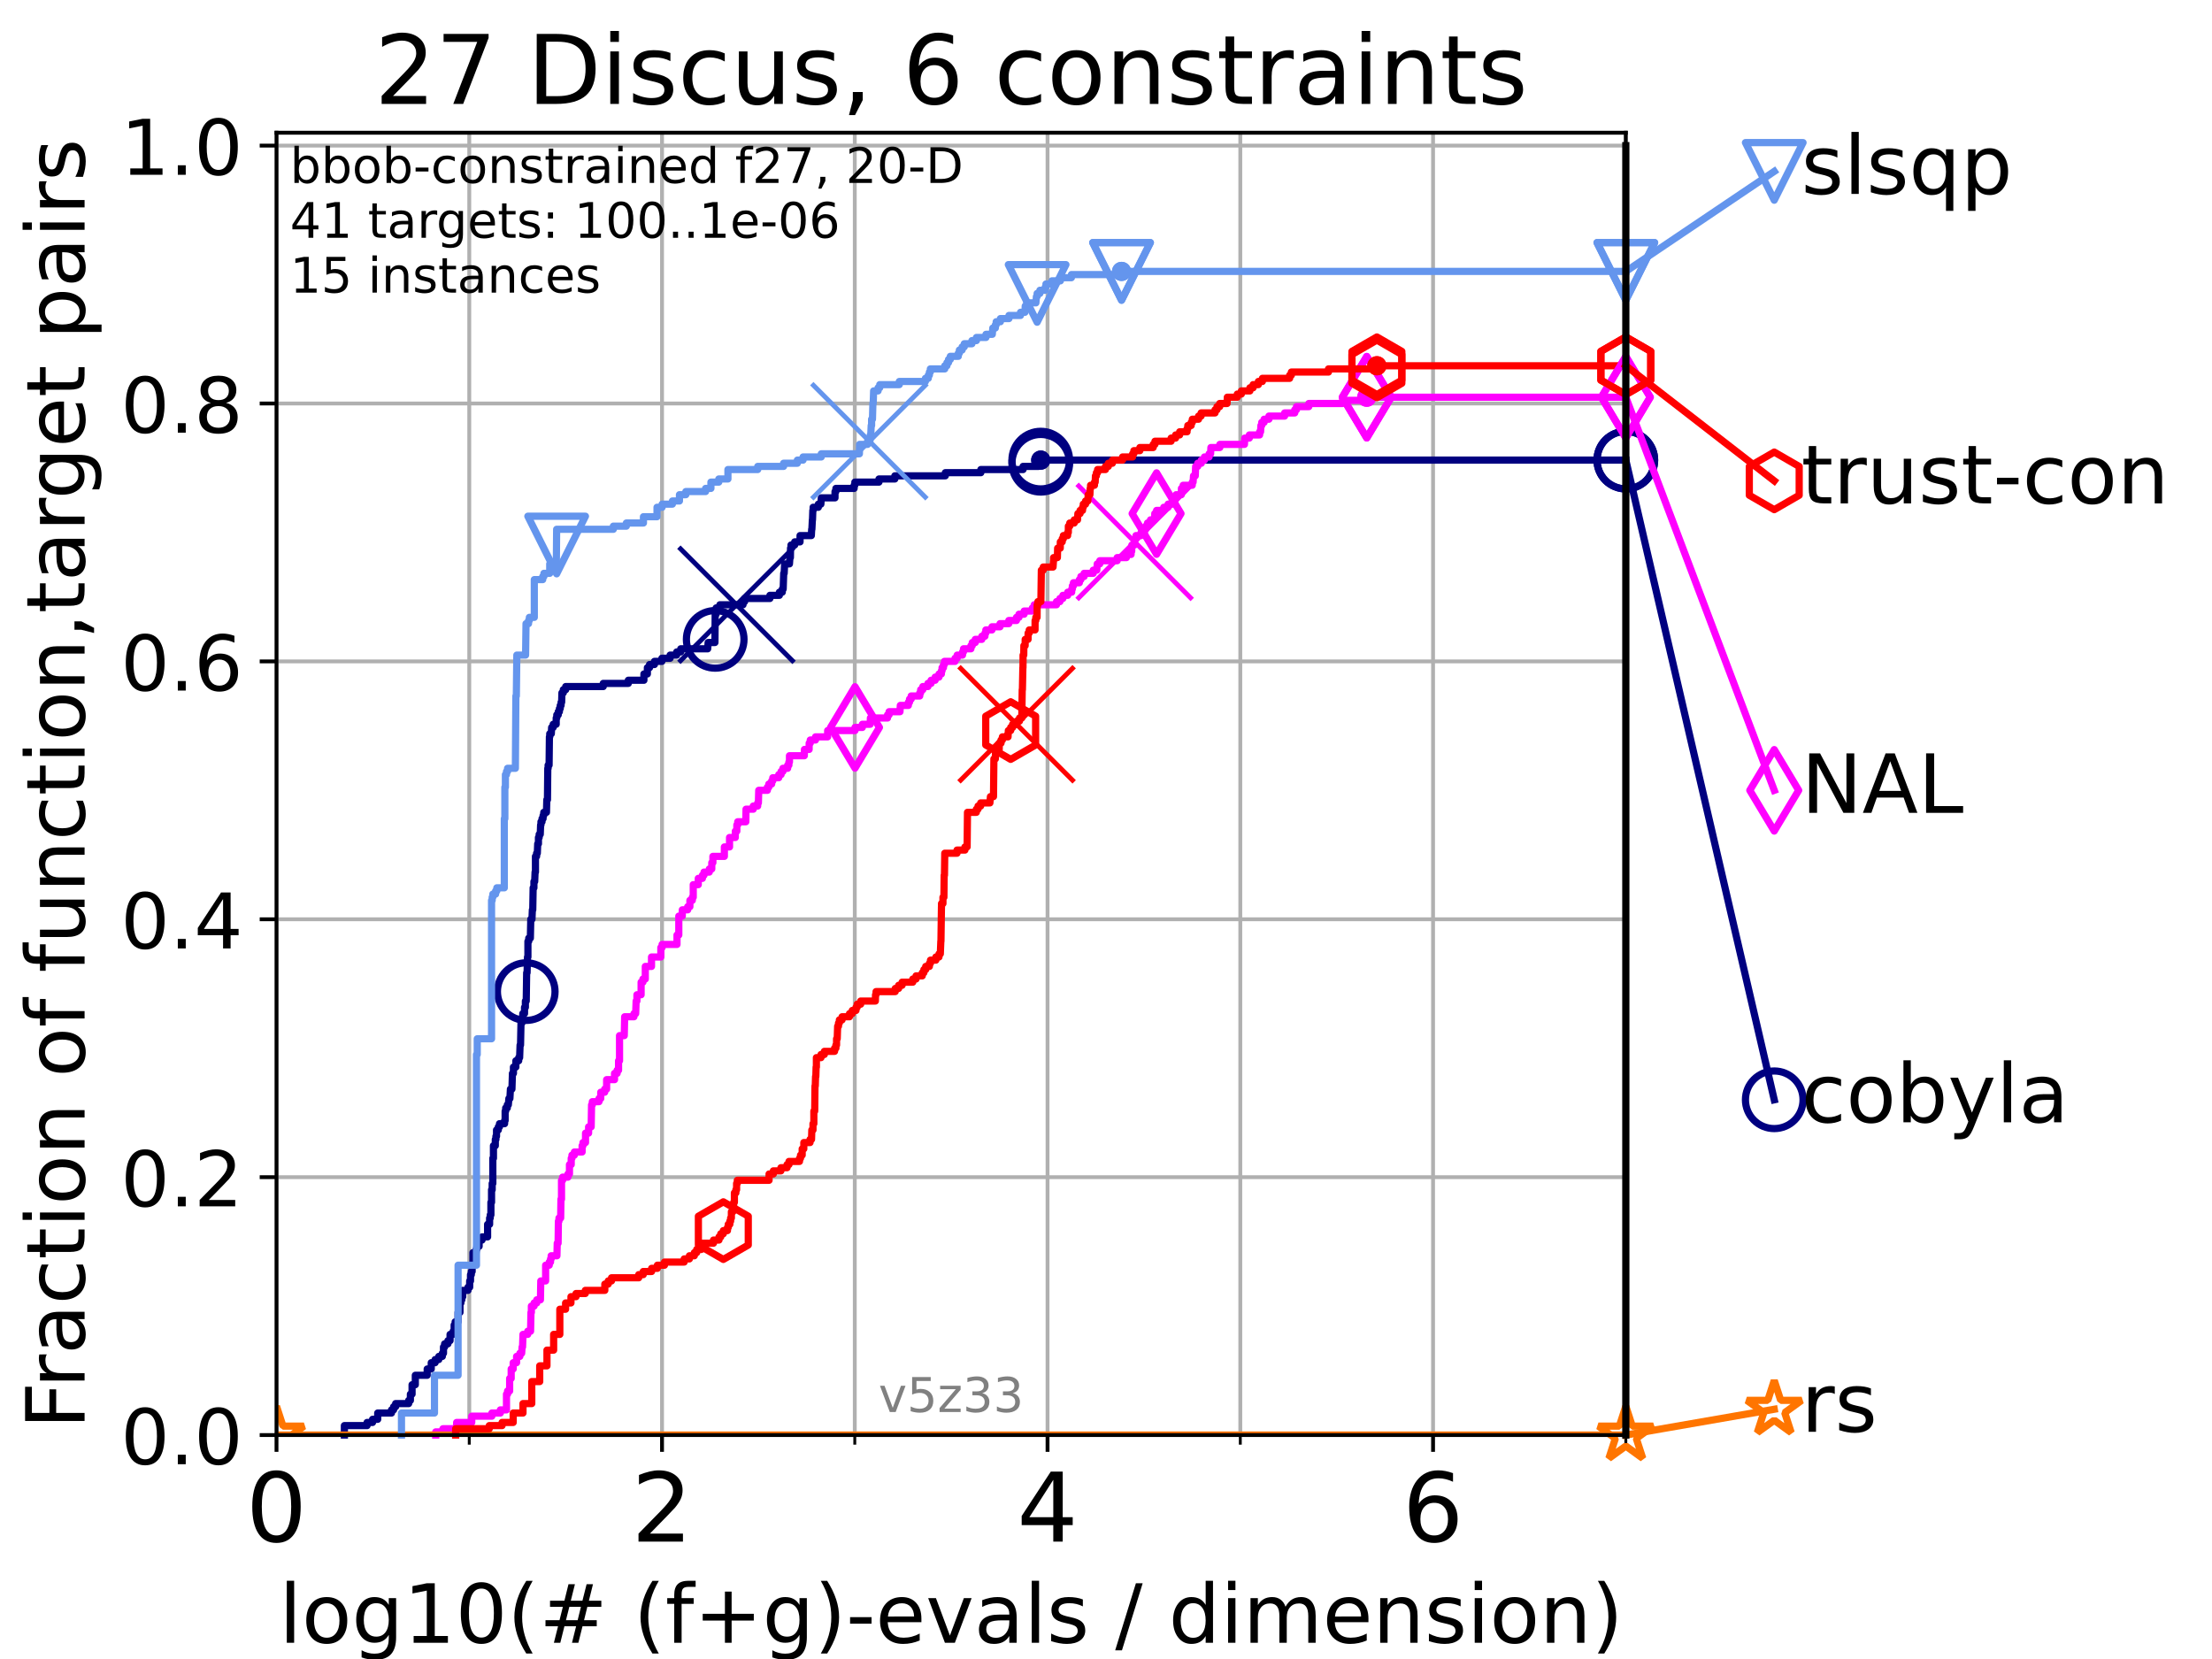 <?xml version="1.0" encoding="utf-8" standalone="no"?>
<!DOCTYPE svg PUBLIC "-//W3C//DTD SVG 1.1//EN"
  "http://www.w3.org/Graphics/SVG/1.1/DTD/svg11.dtd">
<!-- Created with matplotlib (https://matplotlib.org/) -->
<svg height="345.6pt" version="1.1" viewBox="0 0 460.8 345.6" width="460.8pt" xmlns="http://www.w3.org/2000/svg" xmlns:xlink="http://www.w3.org/1999/xlink">
 <defs>
  <style type="text/css">*{stroke-linecap:butt;stroke-linejoin:round;}</style>
 </defs>
 <g id="figure_1">
  <g id="patch_1">
   <path d="M 0 345.6 
L 460.8 345.6 
L 460.8 0 
L 0 0 
z
" style="fill:#ffffff;"/>
  </g>
  <g id="axes_1">
   <g id="patch_2">
    <path d="M 57.6 298.944 
L 338.688 298.944 
L 338.688 27.648 
L 57.6 27.648 
z
" style="fill:#ffffff;"/>
   </g>
   <g id="matplotlib.axis_1">
    <g id="xtick_1">
     <g id="line2d_1">
      <path clip-path="url(#p4f110b07fb)" d="M 57.6 298.944 
L 57.6 27.648 
" style="fill:none;stroke:#b0b0b0;stroke-linecap:square;stroke-width:0.8;"/>
     </g>
     <g id="line2d_2">
      <defs>
       <path d="M 0 0 
L 0 3.5 
" id="maa062762d5" style="stroke:#000000;stroke-width:0.8;"/>
      </defs>
      <g>
       <use style="stroke:#000000;stroke-width:0.8;" x="57.6" xlink:href="#maa062762d5" y="298.944"/>
      </g>
     </g>
     <g id="text_1">
      <!-- 0 -->
      <g transform="translate(51.237 321.141)scale(0.2 -0.2)">
       <defs>
        <path d="M 31.781 66.406 
Q 24.172 66.406 20.328 58.906 
Q 16.5 51.422 16.5 36.375 
Q 16.5 21.391 20.328 13.891 
Q 24.172 6.391 31.781 6.391 
Q 39.453 6.391 43.281 13.891 
Q 47.125 21.391 47.125 36.375 
Q 47.125 51.422 43.281 58.906 
Q 39.453 66.406 31.781 66.406 
z
M 31.781 74.219 
Q 44.047 74.219 50.516 64.516 
Q 56.984 54.828 56.984 36.375 
Q 56.984 17.969 50.516 8.266 
Q 44.047 -1.422 31.781 -1.422 
Q 19.531 -1.422 13.062 8.266 
Q 6.594 17.969 6.594 36.375 
Q 6.594 54.828 13.062 64.516 
Q 19.531 74.219 31.781 74.219 
z
" id="DejaVuSans-48"/>
       </defs>
       <use xlink:href="#DejaVuSans-48"/>
      </g>
     </g>
    </g>
    <g id="xtick_2">
     <g id="line2d_3">
      <path clip-path="url(#p4f110b07fb)" d="M 137.911 298.944 
L 137.911 27.648 
" style="fill:none;stroke:#b0b0b0;stroke-linecap:square;stroke-width:0.8;"/>
     </g>
     <g id="line2d_4">
      <g>
       <use style="stroke:#000000;stroke-width:0.8;" x="137.911" xlink:href="#maa062762d5" y="298.944"/>
      </g>
     </g>
     <g id="text_2">
      <!-- 2 -->
      <g transform="translate(131.548 321.141)scale(0.2 -0.2)">
       <defs>
        <path d="M 19.188 8.297 
L 53.609 8.297 
L 53.609 0 
L 7.328 0 
L 7.328 8.297 
Q 12.938 14.109 22.625 23.891 
Q 32.328 33.688 34.812 36.531 
Q 39.547 41.844 41.422 45.531 
Q 43.312 49.219 43.312 52.781 
Q 43.312 58.594 39.234 62.25 
Q 35.156 65.922 28.609 65.922 
Q 23.969 65.922 18.812 64.312 
Q 13.672 62.703 7.812 59.422 
L 7.812 69.391 
Q 13.766 71.781 18.938 73 
Q 24.125 74.219 28.422 74.219 
Q 39.75 74.219 46.484 68.547 
Q 53.219 62.891 53.219 53.422 
Q 53.219 48.922 51.531 44.891 
Q 49.859 40.875 45.406 35.406 
Q 44.188 33.984 37.641 27.219 
Q 31.109 20.453 19.188 8.297 
z
" id="DejaVuSans-50"/>
       </defs>
       <use xlink:href="#DejaVuSans-50"/>
      </g>
     </g>
    </g>
    <g id="xtick_3">
     <g id="line2d_5">
      <path clip-path="url(#p4f110b07fb)" d="M 218.222 298.944 
L 218.222 27.648 
" style="fill:none;stroke:#b0b0b0;stroke-linecap:square;stroke-width:0.8;"/>
     </g>
     <g id="line2d_6">
      <g>
       <use style="stroke:#000000;stroke-width:0.8;" x="218.222" xlink:href="#maa062762d5" y="298.944"/>
      </g>
     </g>
     <g id="text_3">
      <!-- 4 -->
      <g transform="translate(211.859 321.141)scale(0.2 -0.2)">
       <defs>
        <path d="M 37.797 64.312 
L 12.891 25.391 
L 37.797 25.391 
z
M 35.203 72.906 
L 47.609 72.906 
L 47.609 25.391 
L 58.016 25.391 
L 58.016 17.188 
L 47.609 17.188 
L 47.609 0 
L 37.797 0 
L 37.797 17.188 
L 4.891 17.188 
L 4.891 26.703 
z
" id="DejaVuSans-52"/>
       </defs>
       <use xlink:href="#DejaVuSans-52"/>
      </g>
     </g>
    </g>
    <g id="xtick_4">
     <g id="line2d_7">
      <path clip-path="url(#p4f110b07fb)" d="M 298.533 298.944 
L 298.533 27.648 
" style="fill:none;stroke:#b0b0b0;stroke-linecap:square;stroke-width:0.8;"/>
     </g>
     <g id="line2d_8">
      <g>
       <use style="stroke:#000000;stroke-width:0.8;" x="298.533" xlink:href="#maa062762d5" y="298.944"/>
      </g>
     </g>
     <g id="text_4">
      <!-- 6 -->
      <g transform="translate(292.17 321.141)scale(0.2 -0.2)">
       <defs>
        <path d="M 33.016 40.375 
Q 26.375 40.375 22.484 35.828 
Q 18.609 31.297 18.609 23.391 
Q 18.609 15.531 22.484 10.953 
Q 26.375 6.391 33.016 6.391 
Q 39.656 6.391 43.531 10.953 
Q 47.406 15.531 47.406 23.391 
Q 47.406 31.297 43.531 35.828 
Q 39.656 40.375 33.016 40.375 
z
M 52.594 71.297 
L 52.594 62.312 
Q 48.875 64.062 45.094 64.984 
Q 41.312 65.922 37.594 65.922 
Q 27.828 65.922 22.672 59.328 
Q 17.531 52.734 16.797 39.406 
Q 19.672 43.656 24.016 45.922 
Q 28.375 48.188 33.594 48.188 
Q 44.578 48.188 50.953 41.516 
Q 57.328 34.859 57.328 23.391 
Q 57.328 12.156 50.688 5.359 
Q 44.047 -1.422 33.016 -1.422 
Q 20.359 -1.422 13.672 8.266 
Q 6.984 17.969 6.984 36.375 
Q 6.984 53.656 15.188 63.938 
Q 23.391 74.219 37.203 74.219 
Q 40.922 74.219 44.703 73.484 
Q 48.484 72.75 52.594 71.297 
z
" id="DejaVuSans-54"/>
       </defs>
       <use xlink:href="#DejaVuSans-54"/>
      </g>
     </g>
    </g>
    <g id="xtick_5">
     <g id="line2d_9">
      <path clip-path="url(#p4f110b07fb)" d="M 97.755 298.944 
L 97.755 27.648 
" style="fill:none;stroke:#b0b0b0;stroke-linecap:square;stroke-width:0.8;"/>
     </g>
     <g id="line2d_10">
      <defs>
       <path d="M 0 0 
L 0 2 
" id="mc1fe52c262" style="stroke:#000000;stroke-width:0.6;"/>
      </defs>
      <g>
       <use style="stroke:#000000;stroke-width:0.6;" x="97.755" xlink:href="#mc1fe52c262" y="298.944"/>
      </g>
     </g>
    </g>
    <g id="xtick_6">
     <g id="line2d_11">
      <path clip-path="url(#p4f110b07fb)" d="M 178.066 298.944 
L 178.066 27.648 
" style="fill:none;stroke:#b0b0b0;stroke-linecap:square;stroke-width:0.8;"/>
     </g>
     <g id="line2d_12">
      <g>
       <use style="stroke:#000000;stroke-width:0.6;" x="178.066" xlink:href="#mc1fe52c262" y="298.944"/>
      </g>
     </g>
    </g>
    <g id="xtick_7">
     <g id="line2d_13">
      <path clip-path="url(#p4f110b07fb)" d="M 258.377 298.944 
L 258.377 27.648 
" style="fill:none;stroke:#b0b0b0;stroke-linecap:square;stroke-width:0.8;"/>
     </g>
     <g id="line2d_14">
      <g>
       <use style="stroke:#000000;stroke-width:0.6;" x="258.377" xlink:href="#mc1fe52c262" y="298.944"/>
      </g>
     </g>
    </g>
    <g id="xtick_8">
     <g id="line2d_15">
      <path clip-path="url(#p4f110b07fb)" d="M 338.688 298.944 
L 338.688 27.648 
" style="fill:none;stroke:#b0b0b0;stroke-linecap:square;stroke-width:0.8;"/>
     </g>
     <g id="line2d_16">
      <g>
       <use style="stroke:#000000;stroke-width:0.6;" x="338.688" xlink:href="#mc1fe52c262" y="298.944"/>
      </g>
     </g>
    </g>
    <g id="text_5">
     <!-- log10(# (f+g)-evals / dimension) -->
     <g transform="translate(58.145 342.218)scale(0.17 -0.17)">
      <defs>
       <path d="M 9.422 75.984 
L 18.406 75.984 
L 18.406 0 
L 9.422 0 
z
" id="DejaVuSans-108"/>
       <path d="M 30.609 48.391 
Q 23.391 48.391 19.188 42.75 
Q 14.984 37.109 14.984 27.297 
Q 14.984 17.484 19.156 11.844 
Q 23.344 6.203 30.609 6.203 
Q 37.797 6.203 41.984 11.859 
Q 46.188 17.531 46.188 27.297 
Q 46.188 37.016 41.984 42.703 
Q 37.797 48.391 30.609 48.391 
z
M 30.609 56 
Q 42.328 56 49.016 48.375 
Q 55.719 40.766 55.719 27.297 
Q 55.719 13.875 49.016 6.219 
Q 42.328 -1.422 30.609 -1.422 
Q 18.844 -1.422 12.172 6.219 
Q 5.516 13.875 5.516 27.297 
Q 5.516 40.766 12.172 48.375 
Q 18.844 56 30.609 56 
z
" id="DejaVuSans-111"/>
       <path d="M 45.406 27.984 
Q 45.406 37.75 41.375 43.109 
Q 37.359 48.484 30.078 48.484 
Q 22.859 48.484 18.828 43.109 
Q 14.797 37.75 14.797 27.984 
Q 14.797 18.266 18.828 12.891 
Q 22.859 7.516 30.078 7.516 
Q 37.359 7.516 41.375 12.891 
Q 45.406 18.266 45.406 27.984 
z
M 54.391 6.781 
Q 54.391 -7.172 48.188 -13.984 
Q 42 -20.797 29.203 -20.797 
Q 24.469 -20.797 20.266 -20.094 
Q 16.062 -19.391 12.109 -17.922 
L 12.109 -9.188 
Q 16.062 -11.328 19.922 -12.344 
Q 23.781 -13.375 27.781 -13.375 
Q 36.625 -13.375 41.016 -8.766 
Q 45.406 -4.156 45.406 5.172 
L 45.406 9.625 
Q 42.625 4.781 38.281 2.391 
Q 33.938 0 27.875 0 
Q 17.828 0 11.672 7.656 
Q 5.516 15.328 5.516 27.984 
Q 5.516 40.672 11.672 48.328 
Q 17.828 56 27.875 56 
Q 33.938 56 38.281 53.609 
Q 42.625 51.219 45.406 46.391 
L 45.406 54.688 
L 54.391 54.688 
z
" id="DejaVuSans-103"/>
       <path d="M 12.406 8.297 
L 28.516 8.297 
L 28.516 63.922 
L 10.984 60.406 
L 10.984 69.391 
L 28.422 72.906 
L 38.281 72.906 
L 38.281 8.297 
L 54.391 8.297 
L 54.391 0 
L 12.406 0 
z
" id="DejaVuSans-49"/>
       <path d="M 31 75.875 
Q 24.469 64.656 21.281 53.656 
Q 18.109 42.672 18.109 31.391 
Q 18.109 20.125 21.312 9.062 
Q 24.516 -2 31 -13.188 
L 23.188 -13.188 
Q 15.875 -1.703 12.234 9.375 
Q 8.594 20.453 8.594 31.391 
Q 8.594 42.281 12.203 53.312 
Q 15.828 64.359 23.188 75.875 
z
" id="DejaVuSans-40"/>
       <path d="M 51.125 44 
L 36.922 44 
L 32.812 27.688 
L 47.125 27.688 
z
M 43.797 71.781 
L 38.719 51.516 
L 52.984 51.516 
L 58.109 71.781 
L 65.922 71.781 
L 60.891 51.516 
L 76.125 51.516 
L 76.125 44 
L 58.984 44 
L 54.984 27.688 
L 70.516 27.688 
L 70.516 20.219 
L 53.078 20.219 
L 48 0 
L 40.188 0 
L 45.219 20.219 
L 30.906 20.219 
L 25.875 0 
L 18.016 0 
L 23.094 20.219 
L 7.719 20.219 
L 7.719 27.688 
L 24.906 27.688 
L 29 44 
L 13.281 44 
L 13.281 51.516 
L 30.906 51.516 
L 35.891 71.781 
z
" id="DejaVuSans-35"/>
       <path id="DejaVuSans-32"/>
       <path d="M 37.109 75.984 
L 37.109 68.5 
L 28.516 68.5 
Q 23.688 68.5 21.797 66.547 
Q 19.922 64.594 19.922 59.516 
L 19.922 54.688 
L 34.719 54.688 
L 34.719 47.703 
L 19.922 47.703 
L 19.922 0 
L 10.891 0 
L 10.891 47.703 
L 2.297 47.703 
L 2.297 54.688 
L 10.891 54.688 
L 10.891 58.5 
Q 10.891 67.625 15.141 71.797 
Q 19.391 75.984 28.609 75.984 
z
" id="DejaVuSans-102"/>
       <path d="M 46 62.703 
L 46 35.5 
L 73.188 35.5 
L 73.188 27.203 
L 46 27.203 
L 46 0 
L 37.797 0 
L 37.797 27.203 
L 10.594 27.203 
L 10.594 35.5 
L 37.797 35.5 
L 37.797 62.703 
z
" id="DejaVuSans-43"/>
       <path d="M 8.016 75.875 
L 15.828 75.875 
Q 23.141 64.359 26.781 53.312 
Q 30.422 42.281 30.422 31.391 
Q 30.422 20.453 26.781 9.375 
Q 23.141 -1.703 15.828 -13.188 
L 8.016 -13.188 
Q 14.5 -2 17.703 9.062 
Q 20.906 20.125 20.906 31.391 
Q 20.906 42.672 17.703 53.656 
Q 14.5 64.656 8.016 75.875 
z
" id="DejaVuSans-41"/>
       <path d="M 4.891 31.391 
L 31.203 31.391 
L 31.203 23.391 
L 4.891 23.391 
z
" id="DejaVuSans-45"/>
       <path d="M 56.203 29.594 
L 56.203 25.203 
L 14.891 25.203 
Q 15.484 15.922 20.484 11.062 
Q 25.484 6.203 34.422 6.203 
Q 39.594 6.203 44.453 7.469 
Q 49.312 8.734 54.109 11.281 
L 54.109 2.781 
Q 49.266 0.734 44.188 -0.344 
Q 39.109 -1.422 33.891 -1.422 
Q 20.797 -1.422 13.156 6.188 
Q 5.516 13.812 5.516 26.812 
Q 5.516 40.234 12.766 48.109 
Q 20.016 56 32.328 56 
Q 43.359 56 49.781 48.891 
Q 56.203 41.797 56.203 29.594 
z
M 47.219 32.234 
Q 47.125 39.594 43.094 43.984 
Q 39.062 48.391 32.422 48.391 
Q 24.906 48.391 20.391 44.141 
Q 15.875 39.891 15.188 32.172 
z
" id="DejaVuSans-101"/>
       <path d="M 2.984 54.688 
L 12.5 54.688 
L 29.594 8.797 
L 46.688 54.688 
L 56.203 54.688 
L 35.688 0 
L 23.484 0 
z
" id="DejaVuSans-118"/>
       <path d="M 34.281 27.484 
Q 23.391 27.484 19.188 25 
Q 14.984 22.516 14.984 16.5 
Q 14.984 11.719 18.141 8.906 
Q 21.297 6.109 26.703 6.109 
Q 34.188 6.109 38.703 11.406 
Q 43.219 16.703 43.219 25.484 
L 43.219 27.484 
z
M 52.203 31.203 
L 52.203 0 
L 43.219 0 
L 43.219 8.297 
Q 40.141 3.328 35.547 0.953 
Q 30.953 -1.422 24.312 -1.422 
Q 15.922 -1.422 10.953 3.297 
Q 6 8.016 6 15.922 
Q 6 25.141 12.172 29.828 
Q 18.359 34.516 30.609 34.516 
L 43.219 34.516 
L 43.219 35.406 
Q 43.219 41.609 39.141 45 
Q 35.062 48.391 27.688 48.391 
Q 23 48.391 18.547 47.266 
Q 14.109 46.141 10.016 43.891 
L 10.016 52.203 
Q 14.938 54.109 19.578 55.047 
Q 24.219 56 28.609 56 
Q 40.484 56 46.344 49.844 
Q 52.203 43.703 52.203 31.203 
z
" id="DejaVuSans-97"/>
       <path d="M 44.281 53.078 
L 44.281 44.578 
Q 40.484 46.531 36.375 47.5 
Q 32.281 48.484 27.875 48.484 
Q 21.188 48.484 17.844 46.438 
Q 14.5 44.391 14.5 40.281 
Q 14.5 37.156 16.891 35.375 
Q 19.281 33.594 26.516 31.984 
L 29.594 31.297 
Q 39.156 29.25 43.188 25.516 
Q 47.219 21.781 47.219 15.094 
Q 47.219 7.469 41.188 3.016 
Q 35.156 -1.422 24.609 -1.422 
Q 20.219 -1.422 15.453 -0.562 
Q 10.688 0.297 5.422 2 
L 5.422 11.281 
Q 10.406 8.688 15.234 7.391 
Q 20.062 6.109 24.812 6.109 
Q 31.156 6.109 34.562 8.281 
Q 37.984 10.453 37.984 14.406 
Q 37.984 18.062 35.516 20.016 
Q 33.062 21.969 24.703 23.781 
L 21.578 24.516 
Q 13.234 26.266 9.516 29.906 
Q 5.812 33.547 5.812 39.891 
Q 5.812 47.609 11.281 51.797 
Q 16.75 56 26.812 56 
Q 31.781 56 36.172 55.266 
Q 40.578 54.547 44.281 53.078 
z
" id="DejaVuSans-115"/>
       <path d="M 25.391 72.906 
L 33.688 72.906 
L 8.297 -9.281 
L 0 -9.281 
z
" id="DejaVuSans-47"/>
       <path d="M 45.406 46.391 
L 45.406 75.984 
L 54.391 75.984 
L 54.391 0 
L 45.406 0 
L 45.406 8.203 
Q 42.578 3.328 38.25 0.953 
Q 33.938 -1.422 27.875 -1.422 
Q 17.969 -1.422 11.734 6.484 
Q 5.516 14.406 5.516 27.297 
Q 5.516 40.188 11.734 48.094 
Q 17.969 56 27.875 56 
Q 33.938 56 38.25 53.625 
Q 42.578 51.266 45.406 46.391 
z
M 14.797 27.297 
Q 14.797 17.391 18.875 11.75 
Q 22.953 6.109 30.078 6.109 
Q 37.203 6.109 41.297 11.75 
Q 45.406 17.391 45.406 27.297 
Q 45.406 37.203 41.297 42.844 
Q 37.203 48.484 30.078 48.484 
Q 22.953 48.484 18.875 42.844 
Q 14.797 37.203 14.797 27.297 
z
" id="DejaVuSans-100"/>
       <path d="M 9.422 54.688 
L 18.406 54.688 
L 18.406 0 
L 9.422 0 
z
M 9.422 75.984 
L 18.406 75.984 
L 18.406 64.594 
L 9.422 64.594 
z
" id="DejaVuSans-105"/>
       <path d="M 52 44.188 
Q 55.375 50.25 60.062 53.125 
Q 64.75 56 71.094 56 
Q 79.641 56 84.281 50.016 
Q 88.922 44.047 88.922 33.016 
L 88.922 0 
L 79.891 0 
L 79.891 32.719 
Q 79.891 40.578 77.094 44.375 
Q 74.312 48.188 68.609 48.188 
Q 61.625 48.188 57.562 43.547 
Q 53.516 38.922 53.516 30.906 
L 53.516 0 
L 44.484 0 
L 44.484 32.719 
Q 44.484 40.625 41.703 44.406 
Q 38.922 48.188 33.109 48.188 
Q 26.219 48.188 22.156 43.531 
Q 18.109 38.875 18.109 30.906 
L 18.109 0 
L 9.078 0 
L 9.078 54.688 
L 18.109 54.688 
L 18.109 46.188 
Q 21.188 51.219 25.484 53.609 
Q 29.781 56 35.688 56 
Q 41.656 56 45.828 52.969 
Q 50 49.953 52 44.188 
z
" id="DejaVuSans-109"/>
       <path d="M 54.891 33.016 
L 54.891 0 
L 45.906 0 
L 45.906 32.719 
Q 45.906 40.484 42.875 44.328 
Q 39.844 48.188 33.797 48.188 
Q 26.516 48.188 22.312 43.547 
Q 18.109 38.922 18.109 30.906 
L 18.109 0 
L 9.078 0 
L 9.078 54.688 
L 18.109 54.688 
L 18.109 46.188 
Q 21.344 51.125 25.703 53.562 
Q 30.078 56 35.797 56 
Q 45.219 56 50.047 50.172 
Q 54.891 44.344 54.891 33.016 
z
" id="DejaVuSans-110"/>
      </defs>
      <use xlink:href="#DejaVuSans-108"/>
      <use x="27.783" xlink:href="#DejaVuSans-111"/>
      <use x="88.965" xlink:href="#DejaVuSans-103"/>
      <use x="152.441" xlink:href="#DejaVuSans-49"/>
      <use x="216.064" xlink:href="#DejaVuSans-48"/>
      <use x="279.688" xlink:href="#DejaVuSans-40"/>
      <use x="318.701" xlink:href="#DejaVuSans-35"/>
      <use x="402.49" xlink:href="#DejaVuSans-32"/>
      <use x="434.277" xlink:href="#DejaVuSans-40"/>
      <use x="473.291" xlink:href="#DejaVuSans-102"/>
      <use x="508.496" xlink:href="#DejaVuSans-43"/>
      <use x="592.285" xlink:href="#DejaVuSans-103"/>
      <use x="655.762" xlink:href="#DejaVuSans-41"/>
      <use x="694.775" xlink:href="#DejaVuSans-45"/>
      <use x="730.859" xlink:href="#DejaVuSans-101"/>
      <use x="792.383" xlink:href="#DejaVuSans-118"/>
      <use x="851.562" xlink:href="#DejaVuSans-97"/>
      <use x="912.842" xlink:href="#DejaVuSans-108"/>
      <use x="940.625" xlink:href="#DejaVuSans-115"/>
      <use x="992.725" xlink:href="#DejaVuSans-32"/>
      <use x="1024.512" xlink:href="#DejaVuSans-47"/>
      <use x="1058.203" xlink:href="#DejaVuSans-32"/>
      <use x="1089.99" xlink:href="#DejaVuSans-100"/>
      <use x="1153.467" xlink:href="#DejaVuSans-105"/>
      <use x="1181.25" xlink:href="#DejaVuSans-109"/>
      <use x="1278.662" xlink:href="#DejaVuSans-101"/>
      <use x="1340.186" xlink:href="#DejaVuSans-110"/>
      <use x="1403.564" xlink:href="#DejaVuSans-115"/>
      <use x="1455.664" xlink:href="#DejaVuSans-105"/>
      <use x="1483.447" xlink:href="#DejaVuSans-111"/>
      <use x="1544.629" xlink:href="#DejaVuSans-110"/>
      <use x="1608.008" xlink:href="#DejaVuSans-41"/>
     </g>
    </g>
   </g>
   <g id="matplotlib.axis_2">
    <g id="ytick_1">
     <g id="line2d_17">
      <path clip-path="url(#p4f110b07fb)" d="M 57.6 298.944 
L 338.688 298.944 
" style="fill:none;stroke:#b0b0b0;stroke-linecap:square;stroke-width:0.8;"/>
     </g>
     <g id="line2d_18">
      <defs>
       <path d="M 0 0 
L -3.5 0 
" id="ma0dd0e1e5f" style="stroke:#000000;stroke-width:0.8;"/>
      </defs>
      <g>
       <use style="stroke:#000000;stroke-width:0.8;" x="57.6" xlink:href="#ma0dd0e1e5f" y="298.944"/>
      </g>
     </g>
     <g id="text_6">
      <!-- 0.0 -->
      <g transform="translate(25.155 305.023)scale(0.16 -0.16)">
       <defs>
        <path d="M 10.688 12.406 
L 21 12.406 
L 21 0 
L 10.688 0 
z
" id="DejaVuSans-46"/>
       </defs>
       <use xlink:href="#DejaVuSans-48"/>
       <use x="63.623" xlink:href="#DejaVuSans-46"/>
       <use x="95.41" xlink:href="#DejaVuSans-48"/>
      </g>
     </g>
    </g>
    <g id="ytick_2">
     <g id="line2d_19">
      <path clip-path="url(#p4f110b07fb)" d="M 57.6 245.222 
L 338.688 245.222 
" style="fill:none;stroke:#b0b0b0;stroke-linecap:square;stroke-width:0.8;"/>
     </g>
     <g id="line2d_20">
      <g>
       <use style="stroke:#000000;stroke-width:0.8;" x="57.6" xlink:href="#ma0dd0e1e5f" y="245.222"/>
      </g>
     </g>
     <g id="text_7">
      <!-- 0.2 -->
      <g transform="translate(25.155 251.301)scale(0.16 -0.16)">
       <use xlink:href="#DejaVuSans-48"/>
       <use x="63.623" xlink:href="#DejaVuSans-46"/>
       <use x="95.41" xlink:href="#DejaVuSans-50"/>
      </g>
     </g>
    </g>
    <g id="ytick_3">
     <g id="line2d_21">
      <path clip-path="url(#p4f110b07fb)" d="M 57.6 191.5 
L 338.688 191.5 
" style="fill:none;stroke:#b0b0b0;stroke-linecap:square;stroke-width:0.8;"/>
     </g>
     <g id="line2d_22">
      <g>
       <use style="stroke:#000000;stroke-width:0.8;" x="57.6" xlink:href="#ma0dd0e1e5f" y="191.5"/>
      </g>
     </g>
     <g id="text_8">
      <!-- 0.4 -->
      <g transform="translate(25.155 197.579)scale(0.16 -0.16)">
       <use xlink:href="#DejaVuSans-48"/>
       <use x="63.623" xlink:href="#DejaVuSans-46"/>
       <use x="95.41" xlink:href="#DejaVuSans-52"/>
      </g>
     </g>
    </g>
    <g id="ytick_4">
     <g id="line2d_23">
      <path clip-path="url(#p4f110b07fb)" d="M 57.6 137.778 
L 338.688 137.778 
" style="fill:none;stroke:#b0b0b0;stroke-linecap:square;stroke-width:0.8;"/>
     </g>
     <g id="line2d_24">
      <g>
       <use style="stroke:#000000;stroke-width:0.8;" x="57.6" xlink:href="#ma0dd0e1e5f" y="137.778"/>
      </g>
     </g>
     <g id="text_9">
      <!-- 0.6 -->
      <g transform="translate(25.155 143.857)scale(0.16 -0.16)">
       <use xlink:href="#DejaVuSans-48"/>
       <use x="63.623" xlink:href="#DejaVuSans-46"/>
       <use x="95.41" xlink:href="#DejaVuSans-54"/>
      </g>
     </g>
    </g>
    <g id="ytick_5">
     <g id="line2d_25">
      <path clip-path="url(#p4f110b07fb)" d="M 57.6 84.056 
L 338.688 84.056 
" style="fill:none;stroke:#b0b0b0;stroke-linecap:square;stroke-width:0.8;"/>
     </g>
     <g id="line2d_26">
      <g>
       <use style="stroke:#000000;stroke-width:0.8;" x="57.6" xlink:href="#ma0dd0e1e5f" y="84.056"/>
      </g>
     </g>
     <g id="text_10">
      <!-- 0.8 -->
      <g transform="translate(25.155 90.135)scale(0.16 -0.16)">
       <defs>
        <path d="M 31.781 34.625 
Q 24.75 34.625 20.719 30.859 
Q 16.703 27.094 16.703 20.516 
Q 16.703 13.922 20.719 10.156 
Q 24.75 6.391 31.781 6.391 
Q 38.812 6.391 42.859 10.172 
Q 46.922 13.969 46.922 20.516 
Q 46.922 27.094 42.891 30.859 
Q 38.875 34.625 31.781 34.625 
z
M 21.922 38.812 
Q 15.578 40.375 12.031 44.719 
Q 8.5 49.078 8.5 55.328 
Q 8.5 64.062 14.719 69.141 
Q 20.953 74.219 31.781 74.219 
Q 42.672 74.219 48.875 69.141 
Q 55.078 64.062 55.078 55.328 
Q 55.078 49.078 51.531 44.719 
Q 48 40.375 41.703 38.812 
Q 48.828 37.156 52.797 32.312 
Q 56.781 27.484 56.781 20.516 
Q 56.781 9.906 50.312 4.234 
Q 43.844 -1.422 31.781 -1.422 
Q 19.734 -1.422 13.25 4.234 
Q 6.781 9.906 6.781 20.516 
Q 6.781 27.484 10.781 32.312 
Q 14.797 37.156 21.922 38.812 
z
M 18.312 54.391 
Q 18.312 48.734 21.844 45.562 
Q 25.391 42.391 31.781 42.391 
Q 38.141 42.391 41.719 45.562 
Q 45.312 48.734 45.312 54.391 
Q 45.312 60.062 41.719 63.234 
Q 38.141 66.406 31.781 66.406 
Q 25.391 66.406 21.844 63.234 
Q 18.312 60.062 18.312 54.391 
z
" id="DejaVuSans-56"/>
       </defs>
       <use xlink:href="#DejaVuSans-48"/>
       <use x="63.623" xlink:href="#DejaVuSans-46"/>
       <use x="95.41" xlink:href="#DejaVuSans-56"/>
      </g>
     </g>
    </g>
    <g id="ytick_6">
     <g id="line2d_27">
      <path clip-path="url(#p4f110b07fb)" d="M 57.6 30.334 
L 338.688 30.334 
" style="fill:none;stroke:#b0b0b0;stroke-linecap:square;stroke-width:0.8;"/>
     </g>
     <g id="line2d_28">
      <g>
       <use style="stroke:#000000;stroke-width:0.8;" x="57.6" xlink:href="#ma0dd0e1e5f" y="30.334"/>
      </g>
     </g>
     <g id="text_11">
      <!-- 1.0 -->
      <g transform="translate(25.155 36.413)scale(0.16 -0.16)">
       <use xlink:href="#DejaVuSans-49"/>
       <use x="63.623" xlink:href="#DejaVuSans-46"/>
       <use x="95.41" xlink:href="#DejaVuSans-48"/>
      </g>
     </g>
    </g>
    <g id="text_12">
     <!-- Fraction of function,target pairs -->
     <g transform="translate(17.62 297.681)rotate(-90)scale(0.17 -0.17)">
      <defs>
       <path d="M 9.812 72.906 
L 51.703 72.906 
L 51.703 64.594 
L 19.672 64.594 
L 19.672 43.109 
L 48.578 43.109 
L 48.578 34.812 
L 19.672 34.812 
L 19.672 0 
L 9.812 0 
z
" id="DejaVuSans-70"/>
       <path d="M 41.109 46.297 
Q 39.594 47.172 37.812 47.578 
Q 36.031 48 33.891 48 
Q 26.266 48 22.188 43.047 
Q 18.109 38.094 18.109 28.812 
L 18.109 0 
L 9.078 0 
L 9.078 54.688 
L 18.109 54.688 
L 18.109 46.188 
Q 20.953 51.172 25.484 53.578 
Q 30.031 56 36.531 56 
Q 37.453 56 38.578 55.875 
Q 39.703 55.766 41.062 55.516 
z
" id="DejaVuSans-114"/>
       <path d="M 48.781 52.594 
L 48.781 44.188 
Q 44.969 46.297 41.141 47.344 
Q 37.312 48.391 33.406 48.391 
Q 24.656 48.391 19.812 42.844 
Q 14.984 37.312 14.984 27.297 
Q 14.984 17.281 19.812 11.734 
Q 24.656 6.203 33.406 6.203 
Q 37.312 6.203 41.141 7.25 
Q 44.969 8.297 48.781 10.406 
L 48.781 2.094 
Q 45.016 0.344 40.984 -0.531 
Q 36.969 -1.422 32.422 -1.422 
Q 20.062 -1.422 12.781 6.344 
Q 5.516 14.109 5.516 27.297 
Q 5.516 40.672 12.859 48.328 
Q 20.219 56 33.016 56 
Q 37.156 56 41.109 55.141 
Q 45.062 54.297 48.781 52.594 
z
" id="DejaVuSans-99"/>
       <path d="M 18.312 70.219 
L 18.312 54.688 
L 36.812 54.688 
L 36.812 47.703 
L 18.312 47.703 
L 18.312 18.016 
Q 18.312 11.328 20.141 9.422 
Q 21.969 7.516 27.594 7.516 
L 36.812 7.516 
L 36.812 0 
L 27.594 0 
Q 17.188 0 13.234 3.875 
Q 9.281 7.766 9.281 18.016 
L 9.281 47.703 
L 2.688 47.703 
L 2.688 54.688 
L 9.281 54.688 
L 9.281 70.219 
z
" id="DejaVuSans-116"/>
       <path d="M 8.5 21.578 
L 8.5 54.688 
L 17.484 54.688 
L 17.484 21.922 
Q 17.484 14.156 20.5 10.266 
Q 23.531 6.391 29.594 6.391 
Q 36.859 6.391 41.078 11.031 
Q 45.312 15.672 45.312 23.688 
L 45.312 54.688 
L 54.297 54.688 
L 54.297 0 
L 45.312 0 
L 45.312 8.406 
Q 42.047 3.422 37.719 1 
Q 33.406 -1.422 27.688 -1.422 
Q 18.266 -1.422 13.375 4.438 
Q 8.5 10.297 8.5 21.578 
z
M 31.109 56 
z
" id="DejaVuSans-117"/>
       <path d="M 11.719 12.406 
L 22.016 12.406 
L 22.016 4 
L 14.016 -11.625 
L 7.719 -11.625 
L 11.719 4 
z
" id="DejaVuSans-44"/>
       <path d="M 18.109 8.203 
L 18.109 -20.797 
L 9.078 -20.797 
L 9.078 54.688 
L 18.109 54.688 
L 18.109 46.391 
Q 20.953 51.266 25.266 53.625 
Q 29.594 56 35.594 56 
Q 45.562 56 51.781 48.094 
Q 58.016 40.188 58.016 27.297 
Q 58.016 14.406 51.781 6.484 
Q 45.562 -1.422 35.594 -1.422 
Q 29.594 -1.422 25.266 0.953 
Q 20.953 3.328 18.109 8.203 
z
M 48.688 27.297 
Q 48.688 37.203 44.609 42.844 
Q 40.531 48.484 33.406 48.484 
Q 26.266 48.484 22.188 42.844 
Q 18.109 37.203 18.109 27.297 
Q 18.109 17.391 22.188 11.75 
Q 26.266 6.109 33.406 6.109 
Q 40.531 6.109 44.609 11.75 
Q 48.688 17.391 48.688 27.297 
z
" id="DejaVuSans-112"/>
      </defs>
      <use xlink:href="#DejaVuSans-70"/>
      <use x="50.27" xlink:href="#DejaVuSans-114"/>
      <use x="91.383" xlink:href="#DejaVuSans-97"/>
      <use x="152.662" xlink:href="#DejaVuSans-99"/>
      <use x="207.643" xlink:href="#DejaVuSans-116"/>
      <use x="246.852" xlink:href="#DejaVuSans-105"/>
      <use x="274.635" xlink:href="#DejaVuSans-111"/>
      <use x="335.816" xlink:href="#DejaVuSans-110"/>
      <use x="399.195" xlink:href="#DejaVuSans-32"/>
      <use x="430.982" xlink:href="#DejaVuSans-111"/>
      <use x="492.164" xlink:href="#DejaVuSans-102"/>
      <use x="527.369" xlink:href="#DejaVuSans-32"/>
      <use x="559.156" xlink:href="#DejaVuSans-102"/>
      <use x="594.361" xlink:href="#DejaVuSans-117"/>
      <use x="657.74" xlink:href="#DejaVuSans-110"/>
      <use x="721.119" xlink:href="#DejaVuSans-99"/>
      <use x="776.1" xlink:href="#DejaVuSans-116"/>
      <use x="815.309" xlink:href="#DejaVuSans-105"/>
      <use x="843.092" xlink:href="#DejaVuSans-111"/>
      <use x="904.273" xlink:href="#DejaVuSans-110"/>
      <use x="967.652" xlink:href="#DejaVuSans-44"/>
      <use x="999.439" xlink:href="#DejaVuSans-116"/>
      <use x="1038.648" xlink:href="#DejaVuSans-97"/>
      <use x="1099.928" xlink:href="#DejaVuSans-114"/>
      <use x="1139.291" xlink:href="#DejaVuSans-103"/>
      <use x="1202.768" xlink:href="#DejaVuSans-101"/>
      <use x="1264.291" xlink:href="#DejaVuSans-116"/>
      <use x="1303.5" xlink:href="#DejaVuSans-32"/>
      <use x="1335.287" xlink:href="#DejaVuSans-112"/>
      <use x="1398.764" xlink:href="#DejaVuSans-97"/>
      <use x="1460.043" xlink:href="#DejaVuSans-105"/>
      <use x="1487.826" xlink:href="#DejaVuSans-114"/>
      <use x="1528.939" xlink:href="#DejaVuSans-115"/>
     </g>
    </g>
   </g>
   <g id="line2d_29">
    <defs>
     <path d="M 0 1.5 
C 0.398 1.5 0.779 1.342 1.061 1.061 
C 1.342 0.779 1.5 0.398 1.5 0 
C 1.5 -0.398 1.342 -0.779 1.061 -1.061 
C 0.779 -1.342 0.398 -1.5 0 -1.5 
C -0.398 -1.5 -0.779 -1.342 -1.061 -1.061 
C -1.342 -0.779 -1.5 -0.398 -1.5 0 
C -1.5 0.398 -1.342 0.779 -1.061 1.061 
C -0.779 1.342 -0.398 1.5 0 1.5 
z
" id="m78f51262de" style="stroke:#000080;"/>
    </defs>
    <g>
     <use style="fill:#000080;stroke:#000080;" x="216.806" xlink:href="#m78f51262de" y="95.849"/>
     <use style="fill:#000080;stroke:#000080;" x="216.806" xlink:href="#m78f51262de" y="95.849"/>
    </g>
   </g>
   <g id="line2d_30">
    <path d="M 71.742 298.944 
L 71.742 296.979 
L 76.466 296.979 
L 76.466 296.323 
L 77.61 296.323 
L 77.61 295.668 
L 78.683 295.668 
L 78.683 294.358 
L 81.557 294.358 
L 81.557 293.703 
L 81.993 293.703 
L 81.993 293.048 
L 82.418 293.048 
L 82.418 292.393 
L 85.136 292.393 
L 85.136 291.737 
L 85.492 291.737 
L 85.492 290.427 
L 85.841 290.427 
L 85.841 288.462 
L 86.518 288.462 
L 86.518 286.496 
L 88.992 286.496 
L 88.992 285.186 
L 89.836 285.186 
L 89.836 283.876 
L 90.641 283.876 
L 90.641 283.22 
L 91.41 283.22 
L 91.41 282.565 
L 92.147 282.565 
L 92.147 281.91 
L 92.386 281.91 
L 92.386 280.6 
L 92.622 280.6 
L 92.622 279.945 
L 93.31 279.945 
L 93.31 279.29 
L 93.755 279.29 
L 93.755 277.979 
L 94.401 277.979 
L 94.401 277.324 
L 94.611 277.324 
L 94.611 276.014 
L 94.818 276.014 
L 94.818 275.359 
L 95.427 275.359 
L 95.427 273.393 
L 95.821 273.393 
L 95.821 271.428 
L 96.015 271.428 
L 96.015 270.773 
L 96.206 270.773 
L 96.206 270.118 
L 96.396 270.118 
L 96.396 268.807 
L 97.492 268.807 
L 97.492 268.152 
L 97.842 268.152 
L 97.842 266.842 
L 98.015 266.842 
L 98.015 265.532 
L 98.186 265.532 
L 98.186 264.876 
L 98.355 264.876 
L 98.355 263.566 
L 98.523 263.566 
L 98.523 260.946 
L 99.178 260.946 
L 99.178 260.29 
L 99.338 260.29 
L 99.338 259.635 
L 99.809 259.635 
L 99.809 258.325 
L 100.419 258.325 
L 100.419 257.67 
L 101.577 257.67 
L 101.577 255.049 
L 101.992 255.049 
L 101.992 253.739 
L 102.128 253.739 
L 102.128 253.084 
L 102.264 253.084 
L 102.264 250.463 
L 102.398 250.463 
L 102.398 247.843 
L 102.531 247.843 
L 102.531 246.532 
L 102.663 246.532 
L 102.663 241.291 
L 102.794 241.291 
L 102.794 238.671 
L 103.182 238.671 
L 103.182 237.36 
L 103.309 237.36 
L 103.309 236.705 
L 103.435 236.705 
L 103.435 235.395 
L 103.809 235.395 
L 103.809 234.74 
L 104.054 234.74 
L 104.054 234.085 
L 105.115 234.085 
L 105.115 233.429 
L 105.229 233.429 
L 105.229 231.464 
L 105.342 231.464 
L 105.342 230.809 
L 105.677 230.809 
L 105.677 230.154 
L 105.897 230.154 
L 106.006 228.843 
L 106.222 228.843 
L 106.329 226.878 
L 106.646 226.878 
L 106.751 223.602 
L 106.958 223.602 
L 106.958 222.292 
L 107.465 222.292 
L 107.465 220.982 
L 108.054 220.982 
L 108.054 220.326 
L 108.247 220.326 
L 108.342 217.706 
L 108.437 217.706 
L 108.531 213.12 
L 108.718 213.12 
L 108.811 211.81 
L 108.903 211.81 
L 108.903 211.154 
L 109.267 211.154 
L 109.267 209.844 
L 109.447 209.844 
L 109.447 208.534 
L 109.624 208.534 
L 109.712 202.638 
L 109.8 202.638 
L 109.887 199.362 
L 109.974 199.362 
L 109.974 196.086 
L 110.146 196.086 
L 110.146 195.431 
L 110.485 195.431 
L 110.569 191.5 
L 110.818 191.5 
L 110.901 189.535 
L 110.983 189.535 
L 111.064 184.949 
L 111.226 184.949 
L 111.226 183.638 
L 111.386 183.638 
L 111.466 181.673 
L 111.545 181.673 
L 111.545 178.397 
L 111.781 178.397 
L 111.781 177.742 
L 111.936 177.742 
L 112.013 175.777 
L 112.167 175.777 
L 112.167 174.466 
L 112.319 174.466 
L 112.319 173.811 
L 112.544 173.811 
L 112.619 171.846 
L 112.693 171.846 
L 112.693 171.191 
L 112.914 171.191 
L 112.914 170.535 
L 113.132 170.535 
L 113.132 169.88 
L 113.275 169.88 
L 113.275 169.225 
L 113.839 169.225 
L 113.908 166.604 
L 114.046 166.604 
L 114.114 160.053 
L 114.183 160.053 
L 114.183 159.398 
L 114.385 159.398 
L 114.452 153.502 
L 114.519 153.502 
L 114.519 152.846 
L 114.849 152.846 
L 114.915 151.536 
L 115.238 151.536 
L 115.238 150.881 
L 115.866 150.881 
L 115.866 149.571 
L 115.989 149.571 
L 115.989 148.916 
L 116.293 148.916 
L 116.293 148.26 
L 116.532 148.26 
L 116.532 147.605 
L 116.71 147.605 
L 116.71 146.95 
L 116.885 146.95 
L 116.885 146.295 
L 117.001 146.295 
L 117.059 144.33 
L 117.345 144.33 
L 117.345 143.674 
L 117.848 143.674 
L 117.848 143.019 
L 125.665 143.019 
L 125.665 142.364 
L 130.888 142.364 
L 130.888 141.709 
L 134.139 141.709 
L 134.139 140.399 
L 134.86 140.399 
L 134.86 139.088 
L 135.311 139.088 
L 135.311 138.433 
L 136.333 138.433 
L 136.333 137.778 
L 137.885 137.778 
L 137.885 137.123 
L 139.597 137.123 
L 139.597 136.468 
L 140.966 136.468 
L 140.966 135.813 
L 141.809 135.813 
L 141.809 135.157 
L 147.424 135.157 
L 147.515 133.847 
L 148.934 133.847 
L 148.989 127.951 
L 149.191 127.951 
L 149.191 126.641 
L 149.96 126.641 
L 149.96 125.985 
L 154.781 125.985 
L 154.781 125.33 
L 155.119 125.33 
L 155.119 124.675 
L 160.385 124.675 
L 160.385 124.02 
L 162.357 124.02 
L 162.357 123.365 
L 162.965 123.365 
L 162.965 122.71 
L 163.15 122.71 
L 163.261 119.434 
L 163.358 119.434 
L 163.455 117.469 
L 164.458 117.469 
L 164.551 116.158 
L 164.653 116.158 
L 164.683 114.193 
L 164.776 114.193 
L 164.776 113.538 
L 165.548 113.538 
L 165.548 112.883 
L 166.664 112.883 
L 166.664 111.572 
L 169.015 111.572 
L 169.088 110.262 
L 169.129 110.262 
L 169.23 108.296 
L 169.256 108.296 
L 169.326 106.331 
L 169.389 106.331 
L 169.389 105.676 
L 170.474 105.676 
L 170.474 105.021 
L 171.005 105.021 
L 171.09 103.71 
L 173.946 103.71 
L 173.95 102.4 
L 174.131 102.4 
L 174.131 101.745 
L 177.93 101.745 
L 177.93 101.09 
L 178.079 101.09 
L 178.079 100.435 
L 183.102 100.435 
L 183.102 99.78 
L 186.411 99.78 
L 186.411 99.124 
L 196.927 99.124 
L 196.927 98.469 
L 204.328 98.469 
L 204.328 97.814 
L 213.123 97.814 
L 213.123 97.159 
L 216.334 97.159 
L 216.334 96.504 
L 216.806 96.504 
L 216.806 95.849 
L 338.688 95.849 
L 338.688 95.849 
" style="fill:none;stroke:#000080;stroke-linecap:square;stroke-width:1.5;"/>
   </g>
   <g id="line2d_31">
    <defs>
     <path d="M 0 6 
C 1.591 6 3.117 5.368 4.243 4.243 
C 5.368 3.117 6 1.591 6 0 
C 6 -1.591 5.368 -3.117 4.243 -4.243 
C 3.117 -5.368 1.591 -6 0 -6 
C -1.591 -6 -3.117 -5.368 -4.243 -4.243 
C -5.368 -3.117 -6 -1.591 -6 0 
C -6 1.591 -5.368 3.117 -4.243 4.243 
C -3.117 5.368 -1.591 6 0 6 
z
" id="mae6be2f4a1" style="stroke:#000080;stroke-width:1.5;"/>
    </defs>
    <g>
     <use style="fill-opacity:0;stroke:#000080;stroke-width:1.5;" x="109.624" xlink:href="#mae6be2f4a1" y="206.568"/>
     <use style="fill-opacity:0;stroke:#000080;stroke-width:1.5;" x="148.989" xlink:href="#mae6be2f4a1" y="133.192"/>
     <use style="fill-opacity:0;stroke:#000080;stroke-width:1.5;" x="216.806" xlink:href="#mae6be2f4a1" y="96.504"/>
     <use style="fill-opacity:0;stroke:#000080;stroke-width:1.5;" x="216.806" xlink:href="#mae6be2f4a1" y="95.849"/>
     <use style="fill-opacity:0;stroke:#000080;stroke-width:1.5;" x="338.688" xlink:href="#mae6be2f4a1" y="95.849"/>
    </g>
   </g>
   <g id="line2d_32">
    <path style="fill:none;stroke:#000080;stroke-linecap:square;stroke-width:1.5;"/>
    <g/>
   </g>
   <g id="line2d_33">
    <path clip-path="url(#p4f110b07fb)" d="M 153.42 125.985 
" style="fill:none;stroke:#000080;stroke-linecap:square;stroke-width:1.5;"/>
    <defs>
     <path d="M -12 12 
L 12 -12 
M -12 -12 
L 12 12 
" id="m6d29a1a8eb" style="stroke:#000080;"/>
    </defs>
    <g clip-path="url(#p4f110b07fb)">
     <use style="fill:#000080;stroke:#000080;" x="153.42" xlink:href="#m6d29a1a8eb" y="125.985"/>
    </g>
   </g>
   <g id="line2d_34">
    <defs>
     <path d="M 0 1.5 
C 0.398 1.5 0.779 1.342 1.061 1.061 
C 1.342 0.779 1.5 0.398 1.5 0 
C 1.5 -0.398 1.342 -0.779 1.061 -1.061 
C 0.779 -1.342 0.398 -1.5 0 -1.5 
C -0.398 -1.5 -0.779 -1.342 -1.061 -1.061 
C -1.342 -0.779 -1.5 -0.398 -1.5 0 
C -1.5 0.398 -1.342 0.779 -1.061 1.061 
C -0.779 1.342 -0.398 1.5 0 1.5 
z
" id="m3a39cb92b7" style="stroke:#ff00ff;"/>
    </defs>
    <g>
     <use style="fill:#ff00ff;stroke:#ff00ff;" x="284.723" xlink:href="#m3a39cb92b7" y="82.746"/>
     <use style="fill:#ff00ff;stroke:#ff00ff;" x="284.723" xlink:href="#m3a39cb92b7" y="82.746"/>
    </g>
   </g>
   <g id="line2d_35">
    <path d="M 90.771 298.944 
L 90.771 298.289 
L 92.267 298.289 
L 92.267 297.634 
L 95.125 297.634 
L 95.125 296.323 
L 98.271 296.323 
L 98.271 295.013 
L 102.465 295.013 
L 102.465 294.358 
L 104.235 294.358 
L 104.235 293.703 
L 105.51 293.703 
L 105.51 290.427 
L 105.733 290.427 
L 105.733 289.772 
L 106.169 289.772 
L 106.169 287.151 
L 106.489 287.151 
L 106.489 285.186 
L 106.906 285.186 
L 106.906 283.876 
L 107.614 283.876 
L 107.614 282.565 
L 108.294 282.565 
L 108.294 281.91 
L 108.671 281.91 
L 108.764 280.6 
L 108.857 280.6 
L 108.949 277.979 
L 109.93 277.979 
L 109.93 277.324 
L 110.527 277.324 
L 110.611 273.393 
L 110.694 273.393 
L 110.694 272.083 
L 111.266 272.083 
L 111.266 271.428 
L 111.82 271.428 
L 111.82 270.773 
L 112.581 270.773 
L 112.656 266.842 
L 113.665 266.842 
L 113.665 263.566 
L 114.419 263.566 
L 114.419 262.911 
L 114.685 262.911 
L 114.685 262.256 
L 114.817 262.256 
L 114.817 261.601 
L 116.02 261.601 
L 116.081 258.98 
L 116.263 258.98 
L 116.323 254.394 
L 116.443 254.394 
L 116.443 253.739 
L 116.798 253.739 
L 116.856 249.808 
L 116.972 249.808 
L 116.972 245.877 
L 117.203 245.877 
L 117.203 245.222 
L 118.31 245.222 
L 118.31 244.567 
L 118.629 244.567 
L 118.629 242.601 
L 118.994 242.601 
L 118.994 241.291 
L 119.148 241.291 
L 119.148 240.636 
L 119.652 240.636 
L 119.652 239.981 
L 121.265 239.981 
L 121.265 238.671 
L 121.445 238.671 
L 121.445 238.015 
L 121.975 238.015 
L 121.975 236.05 
L 122.615 236.05 
L 122.615 234.74 
L 123.152 234.74 
L 123.233 230.154 
L 123.394 230.154 
L 123.394 229.499 
L 124.781 229.499 
L 124.781 228.843 
L 125.147 228.843 
L 125.147 227.533 
L 125.962 227.533 
L 125.962 226.878 
L 126.372 226.878 
L 126.372 224.912 
L 128.016 224.912 
L 128.016 223.602 
L 128.561 223.602 
L 128.561 222.947 
L 128.856 222.947 
L 128.856 220.982 
L 129.06 220.982 
L 129.06 215.74 
L 130.046 215.74 
L 130.128 211.81 
L 132.06 211.81 
L 132.06 211.154 
L 132.423 211.154 
L 132.518 208.534 
L 132.683 208.534 
L 132.683 207.224 
L 133.555 207.224 
L 133.555 204.603 
L 133.932 204.603 
L 133.932 203.948 
L 134.429 203.948 
L 134.429 201.327 
L 135.721 201.327 
L 135.721 199.362 
L 137.665 199.362 
L 137.665 197.396 
L 137.928 197.396 
L 137.928 196.741 
L 141.032 196.741 
L 141.032 194.776 
L 141.407 194.776 
L 141.407 190.845 
L 142.134 190.845 
L 142.134 189.535 
L 143.26 189.535 
L 143.26 188.879 
L 143.716 188.879 
L 143.716 187.569 
L 144.221 187.569 
L 144.221 186.914 
L 144.415 186.914 
L 144.415 184.293 
L 145.463 184.293 
L 145.463 182.983 
L 146.324 182.983 
L 146.324 182.328 
L 146.655 182.328 
L 146.655 181.673 
L 147.76 181.673 
L 147.76 181.018 
L 148.277 181.018 
L 148.277 179.707 
L 148.507 179.707 
L 148.507 178.397 
L 150.899 178.397 
L 150.899 176.432 
L 151.975 176.432 
L 151.975 174.466 
L 153.178 174.466 
L 153.178 173.156 
L 153.495 173.156 
L 153.495 171.846 
L 153.68 171.846 
L 153.68 171.191 
L 155.368 171.191 
L 155.412 168.57 
L 156.918 168.57 
L 156.918 167.915 
L 157.837 167.915 
L 157.837 167.26 
L 157.987 167.26 
L 158.059 164.639 
L 159.858 164.639 
L 159.858 163.984 
L 160.157 163.984 
L 160.157 163.329 
L 160.751 163.329 
L 160.751 162.674 
L 160.985 162.674 
L 160.985 162.018 
L 162.23 162.018 
L 162.23 161.363 
L 162.716 161.363 
L 162.716 160.708 
L 163.095 160.708 
L 163.095 160.053 
L 164.083 160.053 
L 164.083 159.398 
L 164.341 159.398 
L 164.341 158.743 
L 164.46 158.743 
L 164.46 157.432 
L 167.555 157.432 
L 167.58 156.122 
L 168.555 156.122 
L 168.564 154.812 
L 168.791 154.812 
L 168.791 154.157 
L 169.886 154.157 
L 169.886 153.502 
L 172.408 153.502 
L 172.417 152.191 
L 178.112 152.191 
L 178.112 151.536 
L 179.643 151.536 
L 179.643 150.881 
L 181.282 150.881 
L 181.317 149.571 
L 184.89 149.571 
L 184.89 148.916 
L 185.215 148.916 
L 185.215 148.26 
L 187.482 148.26 
L 187.553 146.95 
L 189.227 146.95 
L 189.227 146.295 
L 189.467 146.295 
L 189.467 145.64 
L 189.817 145.64 
L 189.817 144.985 
L 191.599 144.985 
L 191.599 144.33 
L 191.793 144.33 
L 191.793 143.674 
L 192.238 143.674 
L 192.238 143.019 
L 193.304 143.019 
L 193.304 142.364 
L 193.963 142.364 
L 193.963 141.709 
L 194.808 141.709 
L 194.808 141.054 
L 195.605 141.054 
L 195.605 140.399 
L 196.11 140.399 
L 196.11 139.743 
L 196.247 139.743 
L 196.247 139.088 
L 196.536 139.088 
L 196.536 138.433 
L 196.737 138.433 
L 196.737 137.778 
L 198.953 137.778 
L 198.953 137.123 
L 199.4 137.123 
L 199.4 136.468 
L 200.509 136.468 
L 200.509 135.813 
L 200.71 135.813 
L 200.71 135.157 
L 202.261 135.157 
L 202.261 134.502 
L 202.539 134.502 
L 202.539 133.847 
L 203.17 133.847 
L 203.17 133.192 
L 204.534 133.192 
L 204.534 132.537 
L 205.182 132.537 
L 205.182 131.882 
L 205.368 131.882 
L 205.368 131.227 
L 206.649 131.227 
L 206.649 130.571 
L 208.323 130.571 
L 208.323 129.916 
L 210.154 129.916 
L 210.154 129.261 
L 211.747 129.261 
L 211.747 128.606 
L 212.271 128.606 
L 212.271 127.951 
L 213.343 127.951 
L 213.343 127.296 
L 215.065 127.296 
L 215.065 126.641 
L 215.454 126.641 
L 215.454 125.985 
L 220.09 125.985 
L 220.09 125.33 
L 220.801 125.33 
L 220.801 124.675 
L 221.414 124.675 
L 221.414 124.02 
L 222.42 124.02 
L 222.42 123.365 
L 223.253 123.365 
L 223.253 122.71 
L 223.388 122.71 
L 223.388 122.055 
L 223.612 122.055 
L 223.612 121.399 
L 224.853 121.399 
L 224.853 120.744 
L 225.165 120.744 
L 225.165 120.089 
L 225.844 120.089 
L 225.844 119.434 
L 227.738 119.434 
L 227.738 118.779 
L 228.485 118.779 
L 228.572 117.469 
L 229.103 117.469 
L 229.103 116.813 
L 232.727 116.813 
L 232.727 116.158 
L 234.65 116.158 
L 234.65 115.503 
L 235.627 115.503 
L 235.627 114.848 
L 235.754 114.848 
L 235.788 113.538 
L 236.326 113.538 
L 236.404 112.227 
L 236.64 112.227 
L 236.64 111.572 
L 237.703 111.572 
L 237.703 110.917 
L 238.397 110.917 
L 238.397 110.262 
L 238.673 110.262 
L 238.673 109.607 
L 239.043 109.607 
L 239.043 108.952 
L 239.664 108.952 
L 239.664 108.296 
L 240.514 108.296 
L 240.559 106.986 
L 240.936 106.986 
L 240.936 106.331 
L 242.434 106.331 
L 242.434 105.676 
L 243.33 105.676 
L 243.33 105.021 
L 244.173 105.021 
L 244.173 104.366 
L 244.753 104.366 
L 244.753 103.71 
L 245.006 103.71 
L 245.006 103.055 
L 246.096 103.055 
L 246.111 101.745 
L 246.467 101.745 
L 246.467 101.09 
L 248.367 101.09 
L 248.367 100.435 
L 248.546 100.435 
L 248.631 99.124 
L 248.999 99.124 
L 249.074 97.159 
L 249.51 97.159 
L 249.51 96.504 
L 250.258 96.504 
L 250.258 95.849 
L 250.904 95.849 
L 250.904 95.194 
L 251.874 95.194 
L 251.874 94.538 
L 252.191 94.538 
L 252.253 93.228 
L 254.112 93.228 
L 254.112 92.573 
L 259.241 92.573 
L 259.295 91.263 
L 260.261 91.263 
L 260.261 90.608 
L 262.399 90.608 
L 262.399 89.952 
L 262.601 89.952 
L 262.67 88.642 
L 262.84 88.642 
L 262.84 87.987 
L 263.337 87.987 
L 263.337 87.332 
L 264.339 87.332 
L 264.339 86.677 
L 267.612 86.677 
L 267.612 86.022 
L 269.718 86.022 
L 269.718 85.366 
L 270.076 85.366 
L 270.076 84.711 
L 272.648 84.711 
L 272.648 84.056 
L 279.686 84.056 
L 279.686 83.401 
L 284.723 83.401 
L 284.723 82.746 
L 338.688 82.746 
L 338.688 82.746 
" style="fill:none;stroke:#ff00ff;stroke-linecap:square;stroke-width:1.5;"/>
   </g>
   <g id="line2d_36">
    <defs>
     <path d="M -0 8.485 
L 5.091 0 
L 0 -8.485 
L -5.091 -0 
z
" id="mf2156bacd4" style="stroke:#ff00ff;stroke-linejoin:miter;stroke-width:1.5;"/>
    </defs>
    <g>
     <use style="fill-opacity:0;stroke:#ff00ff;stroke-linejoin:miter;stroke-width:1.5;" x="178.112" xlink:href="#mf2156bacd4" y="151.536"/>
     <use style="fill-opacity:0;stroke:#ff00ff;stroke-linejoin:miter;stroke-width:1.5;" x="240.936" xlink:href="#mf2156bacd4" y="106.986"/>
     <use style="fill-opacity:0;stroke:#ff00ff;stroke-linejoin:miter;stroke-width:1.5;" x="284.723" xlink:href="#mf2156bacd4" y="82.746"/>
     <use style="fill-opacity:0;stroke:#ff00ff;stroke-linejoin:miter;stroke-width:1.5;" x="284.723" xlink:href="#mf2156bacd4" y="82.746"/>
     <use style="fill-opacity:0;stroke:#ff00ff;stroke-linejoin:miter;stroke-width:1.5;" x="338.688" xlink:href="#mf2156bacd4" y="82.746"/>
    </g>
   </g>
   <g id="line2d_37">
    <path style="fill:none;stroke:#ff00ff;stroke-linecap:square;stroke-width:1.5;"/>
    <g/>
   </g>
   <g id="line2d_38">
    <path clip-path="url(#p4f110b07fb)" d="M 236.37 112.883 
" style="fill:none;stroke:#ff00ff;stroke-linecap:square;stroke-width:1.5;"/>
    <defs>
     <path d="M -12 12 
L 12 -12 
M -12 -12 
L 12 12 
" id="m9eb4fc56e5" style="stroke:#ff00ff;"/>
    </defs>
    <g clip-path="url(#p4f110b07fb)">
     <use style="fill:#ff00ff;stroke:#ff00ff;" x="236.37" xlink:href="#m9eb4fc56e5" y="112.883"/>
    </g>
   </g>
   <g id="line2d_39">
    <path clip-path="url(#p4f110b07fb)" d="M 57.6 298.944 
L 57.6 298.944 
L 57.6 298.944 
L 57.6 298.944 
L 338.688 298.944 
" style="fill:none;stroke:#ff7500;stroke-linecap:square;stroke-width:1.5;"/>
   </g>
   <g id="line2d_40">
    <defs>
     <path d="M 0 -6 
L -1.347 -1.854 
L -5.706 -1.854 
L -2.18 0.708 
L -3.527 4.854 
L -0 2.292 
L 3.527 4.854 
L 2.18 0.708 
L 5.706 -1.854 
L 1.347 -1.854 
z
" id="m5f57514eeb" style="stroke:#ff7500;stroke-linejoin:bevel;stroke-width:1.5;"/>
    </defs>
    <g clip-path="url(#p4f110b07fb)">
     <use style="fill-opacity:0;stroke:#ff7500;stroke-linejoin:bevel;stroke-width:1.5;" x="57.6" xlink:href="#m5f57514eeb" y="298.944"/>
    </g>
   </g>
   <g id="line2d_41">
    <path clip-path="url(#p4f110b07fb)" style="fill:none;stroke:#ff7500;stroke-linecap:square;stroke-width:1.5;"/>
    <g clip-path="url(#p4f110b07fb)">
     <use style="fill-opacity:0;stroke:#ff7500;stroke-linejoin:bevel;stroke-width:1.5;" x="-1" xlink:href="#m5f57514eeb" y="567.554"/>
     <use style="fill-opacity:0;stroke:#ff7500;stroke-linejoin:bevel;stroke-width:1.5;" x="338.688" xlink:href="#m5f57514eeb" y="567.554"/>
    </g>
   </g>
   <g id="line2d_42">
    <defs>
     <path d="M 0 1.5 
C 0.398 1.5 0.779 1.342 1.061 1.061 
C 1.342 0.779 1.5 0.398 1.5 0 
C 1.5 -0.398 1.342 -0.779 1.061 -1.061 
C 0.779 -1.342 0.398 -1.5 0 -1.5 
C -0.398 -1.5 -0.779 -1.342 -1.061 -1.061 
C -1.342 -0.779 -1.5 -0.398 -1.5 0 
C -1.5 0.398 -1.342 0.779 -1.061 1.061 
C -0.779 1.342 -0.398 1.5 0 1.5 
z
" id="m4a879e0d09" style="stroke:#6495ed;"/>
    </defs>
    <g>
     <use style="fill:#6495ed;stroke:#6495ed;" x="233.64" xlink:href="#m4a879e0d09" y="56.54"/>
     <use style="fill:#6495ed;stroke:#6495ed;" x="233.64" xlink:href="#m4a879e0d09" y="56.54"/>
    </g>
   </g>
   <g id="line2d_43">
    <path d="M 83.635 298.944 
L 83.635 294.358 
L 90.509 294.358 
L 90.509 286.496 
L 95.427 286.496 
L 95.427 263.566 
L 99.258 263.566 
L 99.258 219.671 
L 99.418 219.671 
L 99.418 216.396 
L 102.398 216.396 
L 102.398 187.569 
L 102.531 187.569 
L 102.531 186.914 
L 102.663 186.914 
L 102.663 186.259 
L 103.246 186.259 
L 103.246 185.604 
L 103.498 185.604 
L 103.498 184.949 
L 105.057 184.949 
L 105.057 170.535 
L 105.172 170.535 
L 105.172 163.984 
L 105.285 163.984 
L 105.285 161.363 
L 105.51 161.363 
L 105.51 160.708 
L 105.733 160.708 
L 105.733 160.053 
L 107.365 160.053 
L 107.465 144.985 
L 107.564 144.985 
L 107.664 136.468 
L 109.491 136.468 
L 109.58 129.916 
L 110.103 129.916 
L 110.103 129.261 
L 110.274 129.261 
L 110.274 128.606 
L 111.306 128.606 
L 111.306 120.744 
L 113.059 120.744 
L 113.059 120.089 
L 113.311 120.089 
L 113.311 119.434 
L 114.519 119.434 
L 114.519 117.469 
L 115.897 117.469 
L 115.959 110.262 
L 127.768 110.262 
L 127.768 109.607 
L 130.479 109.607 
L 130.479 108.952 
L 134.041 108.952 
L 134.041 107.641 
L 136.869 107.641 
L 136.869 105.676 
L 137.937 105.676 
L 137.937 105.021 
L 140.073 105.021 
L 140.073 104.366 
L 141.542 104.366 
L 141.542 103.055 
L 142.871 103.055 
L 142.871 102.4 
L 146.989 102.4 
L 146.989 101.745 
L 148.098 101.745 
L 148.098 100.435 
L 149.735 100.435 
L 149.735 99.78 
L 151.641 99.78 
L 151.641 97.814 
L 157.851 97.814 
L 157.851 97.159 
L 163.236 97.159 
L 163.236 96.504 
L 166.103 96.504 
L 166.103 95.849 
L 167.291 95.849 
L 167.291 95.194 
L 171.082 95.194 
L 171.082 94.538 
L 179.031 94.538 
L 179.067 92.573 
L 180.733 92.573 
L 180.733 91.918 
L 181.216 91.918 
L 181.297 90.608 
L 181.399 90.608 
L 181.485 88.642 
L 181.57 88.642 
L 181.57 87.332 
L 181.749 87.332 
L 181.84 84.056 
L 181.902 84.056 
L 181.993 81.435 
L 182.917 81.435 
L 182.917 80.78 
L 183.266 80.78 
L 183.266 80.125 
L 187.34 80.125 
L 187.34 79.47 
L 192.781 79.47 
L 192.781 78.815 
L 193.379 78.815 
L 193.379 78.16 
L 193.608 78.16 
L 193.608 77.505 
L 193.807 77.505 
L 193.807 76.849 
L 196.812 76.849 
L 196.812 76.194 
L 197.265 76.194 
L 197.265 75.539 
L 197.593 75.539 
L 197.593 74.884 
L 197.967 74.884 
L 197.967 74.229 
L 199.633 74.229 
L 199.633 73.574 
L 199.852 73.574 
L 199.852 72.919 
L 200.429 72.919 
L 200.429 72.263 
L 200.873 72.263 
L 200.873 71.608 
L 202.471 71.608 
L 202.471 70.953 
L 203.41 70.953 
L 203.41 70.298 
L 205.398 70.298 
L 205.398 69.643 
L 206.717 69.643 
L 206.817 68.333 
L 207.349 68.333 
L 207.349 67.677 
L 207.525 67.677 
L 207.525 67.022 
L 208.403 67.022 
L 208.403 66.367 
L 210.184 66.367 
L 210.184 65.712 
L 212.592 65.712 
L 212.592 65.057 
L 213.519 65.057 
L 213.575 63.747 
L 213.884 63.747 
L 213.884 63.091 
L 215.797 63.091 
L 215.901 61.781 
L 216.054 61.781 
L 216.054 61.126 
L 216.628 61.126 
L 216.628 60.471 
L 217.73 60.471 
L 217.73 59.816 
L 217.89 59.816 
L 217.89 59.161 
L 219.131 59.161 
L 219.131 58.505 
L 220.9 58.505 
L 220.9 57.85 
L 223.194 57.85 
L 223.194 57.195 
L 233.64 57.195 
L 233.64 56.54 
L 338.688 56.54 
L 338.688 56.54 
" style="fill:none;stroke:#6495ed;stroke-linecap:square;stroke-width:1.5;"/>
   </g>
   <g id="line2d_44">
    <defs>
     <path d="M -0 6 
L 6 -6 
L -6 -6 
z
" id="m9f3e2a75d9" style="stroke:#6495ed;stroke-linejoin:miter;stroke-width:1.5;"/>
    </defs>
    <g>
     <use style="fill-opacity:0;stroke:#6495ed;stroke-linejoin:miter;stroke-width:1.5;" x="115.959" xlink:href="#m9f3e2a75d9" y="113.538"/>
     <use style="fill-opacity:0;stroke:#6495ed;stroke-linejoin:miter;stroke-width:1.5;" x="216.054" xlink:href="#m9f3e2a75d9" y="61.126"/>
     <use style="fill-opacity:0;stroke:#6495ed;stroke-linejoin:miter;stroke-width:1.5;" x="233.64" xlink:href="#m9f3e2a75d9" y="56.54"/>
     <use style="fill-opacity:0;stroke:#6495ed;stroke-linejoin:miter;stroke-width:1.5;" x="233.64" xlink:href="#m9f3e2a75d9" y="56.54"/>
     <use style="fill-opacity:0;stroke:#6495ed;stroke-linejoin:miter;stroke-width:1.5;" x="338.688" xlink:href="#m9f3e2a75d9" y="56.54"/>
    </g>
   </g>
   <g id="line2d_45">
    <path style="fill:none;stroke:#6495ed;stroke-linecap:square;stroke-width:1.5;"/>
    <g/>
   </g>
   <g id="line2d_46">
    <path clip-path="url(#p4f110b07fb)" d="M 181.107 91.918 
" style="fill:none;stroke:#6495ed;stroke-linecap:square;stroke-width:1.5;"/>
    <defs>
     <path d="M -12 12 
L 12 -12 
M -12 -12 
L 12 12 
" id="mbba00bf14f" style="stroke:#6495ed;"/>
    </defs>
    <g clip-path="url(#p4f110b07fb)">
     <use style="fill:#6495ed;stroke:#6495ed;" x="181.107" xlink:href="#mbba00bf14f" y="91.918"/>
    </g>
   </g>
   <g id="line2d_47">
    <defs>
     <path d="M 0 1.5 
C 0.398 1.5 0.779 1.342 1.061 1.061 
C 1.342 0.779 1.5 0.398 1.5 0 
C 1.5 -0.398 1.342 -0.779 1.061 -1.061 
C 0.779 -1.342 0.398 -1.5 0 -1.5 
C -0.398 -1.5 -0.779 -1.342 -1.061 -1.061 
C -1.342 -0.779 -1.5 -0.398 -1.5 0 
C -1.5 0.398 -1.342 0.779 -1.061 1.061 
C -0.779 1.342 -0.398 1.5 0 1.5 
z
" id="m45dd6fd910" style="stroke:#ff0000;"/>
    </defs>
    <g>
     <use style="fill:#ff0000;stroke:#ff0000;" x="286.831" xlink:href="#m45dd6fd910" y="76.194"/>
     <use style="fill:#ff0000;stroke:#ff0000;" x="286.831" xlink:href="#m45dd6fd910" y="76.194"/>
    </g>
   </g>
   <g id="line2d_48">
    <path d="M 94.921 298.944 
L 94.921 297.634 
L 101.924 297.634 
L 101.924 296.979 
L 104.592 296.979 
L 104.592 296.323 
L 106.906 296.323 
L 106.906 294.358 
L 108.949 294.358 
L 108.949 292.393 
L 110.777 292.393 
L 110.777 287.807 
L 112.432 287.807 
L 112.432 284.531 
L 113.943 284.531 
L 113.943 281.255 
L 115.333 281.255 
L 115.333 277.979 
L 116.621 277.979 
L 116.621 272.738 
L 117.821 272.738 
L 117.821 271.428 
L 118.943 271.428 
L 118.943 270.118 
L 119.997 270.118 
L 119.997 269.462 
L 121.931 269.462 
L 121.931 268.807 
L 125.996 268.807 
L 125.996 267.497 
L 126.707 267.497 
L 126.707 266.842 
L 127.39 266.842 
L 127.39 266.187 
L 133.056 266.187 
L 133.056 265.532 
L 133.998 265.532 
L 133.998 264.876 
L 135.741 264.876 
L 135.741 264.221 
L 136.943 264.221 
L 136.943 263.566 
L 138.426 263.566 
L 138.426 262.911 
L 142.526 262.911 
L 142.526 262.256 
L 143.616 262.256 
L 143.616 261.601 
L 144.641 261.601 
L 144.641 260.946 
L 145.132 260.946 
L 145.132 260.29 
L 146.075 260.29 
L 146.075 259.635 
L 146.302 259.635 
L 146.302 258.98 
L 148.63 258.98 
L 148.63 258.325 
L 149.779 258.325 
L 149.779 257.67 
L 150.146 257.67 
L 150.146 257.015 
L 150.683 257.015 
L 150.683 256.36 
L 151.542 256.36 
L 151.542 255.704 
L 151.708 255.704 
L 151.708 255.049 
L 152.037 255.049 
L 152.037 254.394 
L 152.2 254.394 
L 152.2 253.739 
L 152.36 253.739 
L 152.36 252.429 
L 152.677 252.429 
L 152.677 251.118 
L 152.833 251.118 
L 152.833 250.463 
L 152.988 250.463 
L 152.988 248.498 
L 153.294 248.498 
L 153.294 247.843 
L 153.445 247.843 
L 153.445 246.532 
L 153.595 246.532 
L 153.595 245.877 
L 160.211 245.877 
L 160.211 244.567 
L 161.105 244.567 
L 161.105 243.912 
L 162.678 243.912 
L 162.678 243.257 
L 163.958 243.257 
L 163.958 242.601 
L 164.364 242.601 
L 164.364 241.946 
L 166.551 241.946 
L 166.551 241.291 
L 166.763 241.291 
L 166.763 240.636 
L 167.109 240.636 
L 167.109 239.326 
L 167.449 239.326 
L 167.449 238.015 
L 168.746 238.015 
L 168.746 237.36 
L 169.056 237.36 
L 169.117 235.395 
L 169.36 235.395 
L 169.36 234.085 
L 169.54 234.085 
L 169.54 231.464 
L 169.718 231.464 
L 169.777 226.223 
L 169.836 226.223 
L 169.895 224.257 
L 169.953 224.257 
L 170.011 222.292 
L 170.07 222.292 
L 170.07 220.326 
L 171.027 220.326 
L 171.027 219.671 
L 171.726 219.671 
L 171.726 219.016 
L 173.856 219.016 
L 173.856 218.361 
L 174.133 218.361 
L 174.133 217.706 
L 174.27 217.706 
L 174.27 216.396 
L 174.407 216.396 
L 174.497 213.775 
L 174.675 213.775 
L 174.675 213.12 
L 174.853 213.12 
L 174.853 212.465 
L 175.416 212.465 
L 175.416 211.81 
L 176.965 211.81 
L 176.965 211.154 
L 177.54 211.154 
L 177.54 210.499 
L 178.316 210.499 
L 178.316 209.844 
L 178.567 209.844 
L 178.567 209.189 
L 179.298 209.189 
L 179.298 208.534 
L 182.358 208.534 
L 182.386 207.224 
L 182.5 207.224 
L 182.5 206.568 
L 186.493 206.568 
L 186.493 205.913 
L 187.202 205.913 
L 187.202 205.258 
L 187.924 205.258 
L 187.924 204.603 
L 190.148 204.603 
L 190.148 203.948 
L 190.831 203.948 
L 190.831 203.293 
L 192.121 203.293 
L 192.121 202.638 
L 192.461 202.638 
L 192.461 201.982 
L 192.842 201.982 
L 192.842 201.327 
L 193.609 201.327 
L 193.609 200.672 
L 193.833 200.672 
L 193.833 200.017 
L 194.953 200.017 
L 194.953 199.362 
L 195.608 199.362 
L 195.608 198.707 
L 195.887 198.707 
L 195.992 196.086 
L 196.018 196.086 
L 196.123 188.879 
L 196.136 188.879 
L 196.136 188.224 
L 196.432 188.224 
L 196.432 186.914 
L 196.635 186.914 
L 196.686 182.328 
L 196.749 182.328 
L 196.811 177.742 
L 199.365 177.742 
L 199.365 177.087 
L 201.012 177.087 
L 201.012 176.432 
L 201.468 176.432 
L 201.545 169.225 
L 203.388 169.225 
L 203.388 168.57 
L 203.744 168.57 
L 203.744 167.915 
L 204.29 167.915 
L 204.29 167.26 
L 206.215 167.26 
L 206.324 165.949 
L 206.964 165.949 
L 207.048 158.088 
L 207.351 158.088 
L 207.378 156.777 
L 207.602 156.777 
L 207.602 156.122 
L 208.152 156.122 
L 208.172 154.812 
L 208.533 154.812 
L 208.533 154.157 
L 208.818 154.157 
L 208.818 153.502 
L 209.995 153.502 
L 210.054 152.191 
L 210.544 152.191 
L 210.544 151.536 
L 210.944 151.536 
L 210.944 150.881 
L 211.795 150.881 
L 211.795 150.226 
L 212.378 150.226 
L 212.378 149.571 
L 212.858 149.571 
L 212.947 143.674 
L 212.987 143.674 
L 213.081 139.088 
L 213.105 139.088 
L 213.125 136.468 
L 213.267 136.468 
L 213.291 134.502 
L 213.556 134.502 
L 213.566 133.192 
L 214.163 133.192 
L 214.172 131.882 
L 214.406 131.882 
L 214.406 131.227 
L 215.616 131.227 
L 215.629 129.261 
L 215.777 129.261 
L 215.777 128.606 
L 216.041 128.606 
L 216.062 125.985 
L 216.214 125.985 
L 216.214 125.33 
L 216.836 125.33 
L 216.931 118.779 
L 217.325 118.779 
L 217.325 118.124 
L 219.371 118.124 
L 219.456 116.813 
L 219.483 116.813 
L 219.483 116.158 
L 220.273 116.158 
L 220.326 114.193 
L 220.871 114.193 
L 220.884 112.883 
L 221.281 112.883 
L 221.281 112.227 
L 221.516 112.227 
L 221.516 111.572 
L 222.406 111.572 
L 222.406 110.917 
L 222.552 110.917 
L 222.557 109.607 
L 222.853 109.607 
L 222.853 108.952 
L 223.783 108.952 
L 223.783 108.296 
L 224.466 108.296 
L 224.543 106.986 
L 225 106.986 
L 225 106.331 
L 225.509 106.331 
L 225.509 105.676 
L 225.663 105.676 
L 225.663 105.021 
L 226.144 105.021 
L 226.144 104.366 
L 226.621 104.366 
L 226.691 103.055 
L 227.046 103.055 
L 227.105 101.745 
L 227.186 101.745 
L 227.186 101.09 
L 227.995 101.09 
L 227.995 100.435 
L 228.148 100.435 
L 228.201 99.124 
L 228.399 99.124 
L 228.399 98.469 
L 228.646 98.469 
L 228.646 97.814 
L 230.287 97.814 
L 230.287 97.159 
L 230.887 97.159 
L 230.887 96.504 
L 231.732 96.504 
L 231.732 95.849 
L 233.848 95.849 
L 233.848 95.194 
L 235.941 95.194 
L 235.941 94.538 
L 236.202 94.538 
L 236.202 93.883 
L 237.453 93.883 
L 237.453 93.228 
L 240.23 93.228 
L 240.23 92.573 
L 240.598 92.573 
L 240.598 91.918 
L 243.965 91.918 
L 243.965 91.263 
L 244.9 91.263 
L 244.9 90.608 
L 245.744 90.608 
L 245.744 89.952 
L 247.287 89.952 
L 247.287 89.297 
L 247.444 89.297 
L 247.444 88.642 
L 248.145 88.642 
L 248.145 87.987 
L 248.383 87.987 
L 248.383 87.332 
L 249.678 87.332 
L 249.678 86.677 
L 250.214 86.677 
L 250.214 86.022 
L 253.113 86.022 
L 253.113 85.366 
L 253.519 85.366 
L 253.519 84.711 
L 254.085 84.711 
L 254.085 84.056 
L 255.622 84.056 
L 255.673 82.746 
L 257.751 82.746 
L 257.751 82.091 
L 258.598 82.091 
L 258.598 81.435 
L 260.375 81.435 
L 260.375 80.78 
L 261.048 80.78 
L 261.048 80.125 
L 262.138 80.125 
L 262.138 79.47 
L 262.978 79.47 
L 262.978 78.815 
L 268.658 78.815 
L 268.658 78.16 
L 269.011 78.16 
L 269.011 77.505 
L 276.747 77.505 
L 276.747 76.849 
L 286.831 76.849 
L 286.831 76.194 
L 338.688 76.194 
L 338.688 76.194 
" style="fill:none;stroke:#ff0000;stroke-linecap:square;stroke-width:1.5;"/>
   </g>
   <g id="line2d_49">
    <defs>
     <path d="M 0 -6 
L -5.196 -3 
L -5.196 3 
L -0 6 
L 5.196 3 
L 5.196 -3 
z
" id="mdd662c243d" style="stroke:#ff0000;stroke-linejoin:miter;stroke-width:1.5;"/>
    </defs>
    <g>
     <use style="fill-opacity:0;stroke:#ff0000;stroke-linejoin:miter;stroke-width:1.5;" x="150.683" xlink:href="#mdd662c243d" y="256.36"/>
     <use style="fill-opacity:0;stroke:#ff0000;stroke-linejoin:miter;stroke-width:1.5;" x="210.544" xlink:href="#mdd662c243d" y="152.191"/>
     <use style="fill-opacity:0;stroke:#ff0000;stroke-linejoin:miter;stroke-width:1.5;" x="286.831" xlink:href="#mdd662c243d" y="76.849"/>
     <use style="fill-opacity:0;stroke:#ff0000;stroke-linejoin:miter;stroke-width:1.5;" x="286.831" xlink:href="#mdd662c243d" y="76.194"/>
     <use style="fill-opacity:0;stroke:#ff0000;stroke-linejoin:miter;stroke-width:1.5;" x="338.688" xlink:href="#mdd662c243d" y="76.194"/>
    </g>
   </g>
   <g id="line2d_50">
    <path style="fill:none;stroke:#ff0000;stroke-linecap:square;stroke-width:1.5;"/>
    <g/>
   </g>
   <g id="line2d_51">
    <path clip-path="url(#p4f110b07fb)" d="M 211.768 150.881 
" style="fill:none;stroke:#ff0000;stroke-linecap:square;stroke-width:1.5;"/>
    <defs>
     <path d="M -12 12 
L 12 -12 
M -12 -12 
L 12 12 
" id="m60f4efaa89" style="stroke:#ff0000;"/>
    </defs>
    <g clip-path="url(#p4f110b07fb)">
     <use style="fill:#ff0000;stroke:#ff0000;" x="211.768" xlink:href="#m60f4efaa89" y="150.881"/>
    </g>
   </g>
   <g id="line2d_52">
    <path d="M 338.688 298.944 
L 369.608 293.572 
" style="fill:none;stroke:#ff7500;stroke-linecap:square;stroke-width:1.5;"/>
    <g>
     <use style="fill-opacity:0;stroke:#ff7500;stroke-linejoin:bevel;stroke-width:1.5;" x="338.688" xlink:href="#m5f57514eeb" y="298.944"/>
     <use style="fill-opacity:0;stroke:#ff7500;stroke-linejoin:bevel;stroke-width:1.5;" x="369.608" xlink:href="#m5f57514eeb" y="293.572"/>
    </g>
   </g>
   <g id="line2d_53">
    <path d="M 338.688 95.849 
L 369.608 229.105 
" style="fill:none;stroke:#000080;stroke-linecap:square;stroke-width:1.5;"/>
    <g>
     <use style="fill-opacity:0;stroke:#000080;stroke-width:1.5;" x="338.688" xlink:href="#mae6be2f4a1" y="95.849"/>
     <use style="fill-opacity:0;stroke:#000080;stroke-width:1.5;" x="369.608" xlink:href="#mae6be2f4a1" y="229.105"/>
    </g>
   </g>
   <g id="line2d_54">
    <path d="M 338.688 82.746 
L 369.608 164.639 
" style="fill:none;stroke:#ff00ff;stroke-linecap:square;stroke-width:1.5;"/>
    <g>
     <use style="fill-opacity:0;stroke:#ff00ff;stroke-linejoin:miter;stroke-width:1.5;" x="338.688" xlink:href="#mf2156bacd4" y="82.746"/>
     <use style="fill-opacity:0;stroke:#ff00ff;stroke-linejoin:miter;stroke-width:1.5;" x="369.608" xlink:href="#mf2156bacd4" y="164.639"/>
    </g>
   </g>
   <g id="line2d_55">
    <path d="M 338.688 76.194 
L 369.608 100.173 
" style="fill:none;stroke:#ff0000;stroke-linecap:square;stroke-width:1.5;"/>
    <g>
     <use style="fill-opacity:0;stroke:#ff0000;stroke-linejoin:miter;stroke-width:1.5;" x="338.688" xlink:href="#mdd662c243d" y="76.194"/>
     <use style="fill-opacity:0;stroke:#ff0000;stroke-linejoin:miter;stroke-width:1.5;" x="369.608" xlink:href="#mdd662c243d" y="100.173"/>
    </g>
   </g>
   <g id="line2d_56">
    <path d="M 338.688 56.54 
L 369.608 35.706 
" style="fill:none;stroke:#6495ed;stroke-linecap:square;stroke-width:1.5;"/>
    <g>
     <use style="fill-opacity:0;stroke:#6495ed;stroke-linejoin:miter;stroke-width:1.5;" x="338.688" xlink:href="#m9f3e2a75d9" y="56.54"/>
     <use style="fill-opacity:0;stroke:#6495ed;stroke-linejoin:miter;stroke-width:1.5;" x="369.608" xlink:href="#m9f3e2a75d9" y="35.706"/>
    </g>
   </g>
   <g id="line2d_57">
    <path d="M 338.688 298.944 
L 338.688 30.334 
" style="fill:none;stroke:#000000;stroke-linecap:square;stroke-width:1.5;"/>
   </g>
   <g id="patch_3">
    <path d="M 57.6 298.944 
L 57.6 27.648 
" style="fill:none;stroke:#000000;stroke-linecap:square;stroke-linejoin:miter;stroke-width:0.8;"/>
   </g>
   <g id="patch_4">
    <path d="M 338.688 298.944 
L 338.688 27.648 
" style="fill:none;stroke:#000000;stroke-linecap:square;stroke-linejoin:miter;stroke-width:0.8;"/>
   </g>
   <g id="patch_5">
    <path d="M 57.6 298.944 
L 338.688 298.944 
" style="fill:none;stroke:#000000;stroke-linecap:square;stroke-linejoin:miter;stroke-width:0.8;"/>
   </g>
   <g id="patch_6">
    <path d="M 57.6 27.648 
L 338.688 27.648 
" style="fill:none;stroke:#000000;stroke-linecap:square;stroke-linejoin:miter;stroke-width:0.8;"/>
   </g>
   <g id="text_13">
    <!-- rs -->
    <g transform="translate(375.229 298.263)scale(0.17 -0.17)">
     <use xlink:href="#DejaVuSans-114"/>
     <use x="41.113" xlink:href="#DejaVuSans-115"/>
    </g>
   </g>
   <g id="text_14">
    <!-- cobyla -->
    <g transform="translate(375.229 233.796)scale(0.17 -0.17)">
     <defs>
      <path d="M 48.688 27.297 
Q 48.688 37.203 44.609 42.844 
Q 40.531 48.484 33.406 48.484 
Q 26.266 48.484 22.188 42.844 
Q 18.109 37.203 18.109 27.297 
Q 18.109 17.391 22.188 11.75 
Q 26.266 6.109 33.406 6.109 
Q 40.531 6.109 44.609 11.75 
Q 48.688 17.391 48.688 27.297 
z
M 18.109 46.391 
Q 20.953 51.266 25.266 53.625 
Q 29.594 56 35.594 56 
Q 45.562 56 51.781 48.094 
Q 58.016 40.188 58.016 27.297 
Q 58.016 14.406 51.781 6.484 
Q 45.562 -1.422 35.594 -1.422 
Q 29.594 -1.422 25.266 0.953 
Q 20.953 3.328 18.109 8.203 
L 18.109 0 
L 9.078 0 
L 9.078 75.984 
L 18.109 75.984 
z
" id="DejaVuSans-98"/>
      <path d="M 32.172 -5.078 
Q 28.375 -14.844 24.75 -17.812 
Q 21.141 -20.797 15.094 -20.797 
L 7.906 -20.797 
L 7.906 -13.281 
L 13.188 -13.281 
Q 16.891 -13.281 18.938 -11.516 
Q 21 -9.766 23.484 -3.219 
L 25.094 0.875 
L 2.984 54.688 
L 12.5 54.688 
L 29.594 11.922 
L 46.688 54.688 
L 56.203 54.688 
z
" id="DejaVuSans-121"/>
     </defs>
     <use xlink:href="#DejaVuSans-99"/>
     <use x="54.98" xlink:href="#DejaVuSans-111"/>
     <use x="116.162" xlink:href="#DejaVuSans-98"/>
     <use x="179.639" xlink:href="#DejaVuSans-121"/>
     <use x="238.818" xlink:href="#DejaVuSans-108"/>
     <use x="266.602" xlink:href="#DejaVuSans-97"/>
    </g>
   </g>
   <g id="text_15">
    <!-- NAL -->
    <g transform="translate(375.229 169.33)scale(0.17 -0.17)">
     <defs>
      <path d="M 9.812 72.906 
L 23.094 72.906 
L 55.422 11.922 
L 55.422 72.906 
L 64.984 72.906 
L 64.984 0 
L 51.703 0 
L 19.391 60.984 
L 19.391 0 
L 9.812 0 
z
" id="DejaVuSans-78"/>
      <path d="M 34.188 63.188 
L 20.797 26.906 
L 47.609 26.906 
z
M 28.609 72.906 
L 39.797 72.906 
L 67.578 0 
L 57.328 0 
L 50.688 18.703 
L 17.828 18.703 
L 11.188 0 
L 0.781 0 
z
" id="DejaVuSans-65"/>
      <path d="M 9.812 72.906 
L 19.672 72.906 
L 19.672 8.297 
L 55.172 8.297 
L 55.172 0 
L 9.812 0 
z
" id="DejaVuSans-76"/>
     </defs>
     <use xlink:href="#DejaVuSans-78"/>
     <use x="74.805" xlink:href="#DejaVuSans-65"/>
     <use x="143.213" xlink:href="#DejaVuSans-76"/>
    </g>
   </g>
   <g id="text_16">
    <!-- trust-con -->
    <g transform="translate(375.229 104.864)scale(0.17 -0.17)">
     <use xlink:href="#DejaVuSans-116"/>
     <use x="39.209" xlink:href="#DejaVuSans-114"/>
     <use x="80.322" xlink:href="#DejaVuSans-117"/>
     <use x="143.701" xlink:href="#DejaVuSans-115"/>
     <use x="195.801" xlink:href="#DejaVuSans-116"/>
     <use x="235.01" xlink:href="#DejaVuSans-45"/>
     <use x="271.094" xlink:href="#DejaVuSans-99"/>
     <use x="326.074" xlink:href="#DejaVuSans-111"/>
     <use x="387.256" xlink:href="#DejaVuSans-110"/>
    </g>
   </g>
   <g id="text_17">
    <!-- slsqp -->
    <g transform="translate(375.229 40.397)scale(0.17 -0.17)">
     <defs>
      <path d="M 14.797 27.297 
Q 14.797 17.391 18.875 11.75 
Q 22.953 6.109 30.078 6.109 
Q 37.203 6.109 41.297 11.75 
Q 45.406 17.391 45.406 27.297 
Q 45.406 37.203 41.297 42.844 
Q 37.203 48.484 30.078 48.484 
Q 22.953 48.484 18.875 42.844 
Q 14.797 37.203 14.797 27.297 
z
M 45.406 8.203 
Q 42.578 3.328 38.25 0.953 
Q 33.938 -1.422 27.875 -1.422 
Q 17.969 -1.422 11.734 6.484 
Q 5.516 14.406 5.516 27.297 
Q 5.516 40.188 11.734 48.094 
Q 17.969 56 27.875 56 
Q 33.938 56 38.25 53.625 
Q 42.578 51.266 45.406 46.391 
L 45.406 54.688 
L 54.391 54.688 
L 54.391 -20.797 
L 45.406 -20.797 
z
" id="DejaVuSans-113"/>
     </defs>
     <use xlink:href="#DejaVuSans-115"/>
     <use x="52.1" xlink:href="#DejaVuSans-108"/>
     <use x="79.883" xlink:href="#DejaVuSans-115"/>
     <use x="131.982" xlink:href="#DejaVuSans-113"/>
     <use x="195.459" xlink:href="#DejaVuSans-112"/>
    </g>
   </g>
   <g id="text_18">
    <!-- bbob-constrained f27, 20-D -->
    <g transform="translate(60.411 38.111)scale(0.102 -0.102)">
     <defs>
      <path d="M 8.203 72.906 
L 55.078 72.906 
L 55.078 68.703 
L 28.609 0 
L 18.312 0 
L 43.219 64.594 
L 8.203 64.594 
z
" id="DejaVuSans-55"/>
      <path d="M 19.672 64.797 
L 19.672 8.109 
L 31.594 8.109 
Q 46.688 8.109 53.688 14.938 
Q 60.688 21.781 60.688 36.531 
Q 60.688 51.172 53.688 57.984 
Q 46.688 64.797 31.594 64.797 
z
M 9.812 72.906 
L 30.078 72.906 
Q 51.266 72.906 61.172 64.094 
Q 71.094 55.281 71.094 36.531 
Q 71.094 17.672 61.125 8.828 
Q 51.172 0 30.078 0 
L 9.812 0 
z
" id="DejaVuSans-68"/>
     </defs>
     <use xlink:href="#DejaVuSans-98"/>
     <use x="63.477" xlink:href="#DejaVuSans-98"/>
     <use x="126.953" xlink:href="#DejaVuSans-111"/>
     <use x="188.135" xlink:href="#DejaVuSans-98"/>
     <use x="251.611" xlink:href="#DejaVuSans-45"/>
     <use x="287.695" xlink:href="#DejaVuSans-99"/>
     <use x="342.676" xlink:href="#DejaVuSans-111"/>
     <use x="403.857" xlink:href="#DejaVuSans-110"/>
     <use x="467.236" xlink:href="#DejaVuSans-115"/>
     <use x="519.336" xlink:href="#DejaVuSans-116"/>
     <use x="558.545" xlink:href="#DejaVuSans-114"/>
     <use x="599.658" xlink:href="#DejaVuSans-97"/>
     <use x="660.938" xlink:href="#DejaVuSans-105"/>
     <use x="688.721" xlink:href="#DejaVuSans-110"/>
     <use x="752.1" xlink:href="#DejaVuSans-101"/>
     <use x="813.623" xlink:href="#DejaVuSans-100"/>
     <use x="877.1" xlink:href="#DejaVuSans-32"/>
     <use x="908.887" xlink:href="#DejaVuSans-102"/>
     <use x="944.092" xlink:href="#DejaVuSans-50"/>
     <use x="1007.715" xlink:href="#DejaVuSans-55"/>
     <use x="1071.338" xlink:href="#DejaVuSans-44"/>
     <use x="1103.125" xlink:href="#DejaVuSans-32"/>
     <use x="1134.912" xlink:href="#DejaVuSans-50"/>
     <use x="1198.535" xlink:href="#DejaVuSans-48"/>
     <use x="1262.158" xlink:href="#DejaVuSans-45"/>
     <use x="1298.242" xlink:href="#DejaVuSans-68"/>
    </g>
    <!-- 41 targets: 100..1e-06 -->
    <g transform="translate(60.411 49.533)scale(0.102 -0.102)">
     <defs>
      <path d="M 11.719 12.406 
L 22.016 12.406 
L 22.016 0 
L 11.719 0 
z
M 11.719 51.703 
L 22.016 51.703 
L 22.016 39.312 
L 11.719 39.312 
z
" id="DejaVuSans-58"/>
     </defs>
     <use xlink:href="#DejaVuSans-52"/>
     <use x="63.623" xlink:href="#DejaVuSans-49"/>
     <use x="127.246" xlink:href="#DejaVuSans-32"/>
     <use x="159.033" xlink:href="#DejaVuSans-116"/>
     <use x="198.242" xlink:href="#DejaVuSans-97"/>
     <use x="259.521" xlink:href="#DejaVuSans-114"/>
     <use x="298.885" xlink:href="#DejaVuSans-103"/>
     <use x="362.361" xlink:href="#DejaVuSans-101"/>
     <use x="423.885" xlink:href="#DejaVuSans-116"/>
     <use x="463.094" xlink:href="#DejaVuSans-115"/>
     <use x="515.193" xlink:href="#DejaVuSans-58"/>
     <use x="548.885" xlink:href="#DejaVuSans-32"/>
     <use x="580.672" xlink:href="#DejaVuSans-49"/>
     <use x="644.295" xlink:href="#DejaVuSans-48"/>
     <use x="707.918" xlink:href="#DejaVuSans-48"/>
     <use x="771.541" xlink:href="#DejaVuSans-46"/>
     <use x="803.328" xlink:href="#DejaVuSans-46"/>
     <use x="835.115" xlink:href="#DejaVuSans-49"/>
     <use x="898.738" xlink:href="#DejaVuSans-101"/>
     <use x="960.262" xlink:href="#DejaVuSans-45"/>
     <use x="996.346" xlink:href="#DejaVuSans-48"/>
     <use x="1059.969" xlink:href="#DejaVuSans-54"/>
    </g>
    <!-- 15 instances -->
    <g transform="translate(60.411 60.955)scale(0.102 -0.102)">
     <defs>
      <path d="M 10.797 72.906 
L 49.516 72.906 
L 49.516 64.594 
L 19.828 64.594 
L 19.828 46.734 
Q 21.969 47.469 24.109 47.828 
Q 26.266 48.188 28.422 48.188 
Q 40.625 48.188 47.75 41.5 
Q 54.891 34.812 54.891 23.391 
Q 54.891 11.625 47.562 5.094 
Q 40.234 -1.422 26.906 -1.422 
Q 22.312 -1.422 17.547 -0.641 
Q 12.797 0.141 7.719 1.703 
L 7.719 11.625 
Q 12.109 9.234 16.797 8.062 
Q 21.484 6.891 26.703 6.891 
Q 35.156 6.891 40.078 11.328 
Q 45.016 15.766 45.016 23.391 
Q 45.016 31 40.078 35.438 
Q 35.156 39.891 26.703 39.891 
Q 22.75 39.891 18.812 39.016 
Q 14.891 38.141 10.797 36.281 
z
" id="DejaVuSans-53"/>
     </defs>
     <use xlink:href="#DejaVuSans-49"/>
     <use x="63.623" xlink:href="#DejaVuSans-53"/>
     <use x="127.246" xlink:href="#DejaVuSans-32"/>
     <use x="159.033" xlink:href="#DejaVuSans-105"/>
     <use x="186.816" xlink:href="#DejaVuSans-110"/>
     <use x="250.195" xlink:href="#DejaVuSans-115"/>
     <use x="302.295" xlink:href="#DejaVuSans-116"/>
     <use x="341.504" xlink:href="#DejaVuSans-97"/>
     <use x="402.783" xlink:href="#DejaVuSans-110"/>
     <use x="466.162" xlink:href="#DejaVuSans-99"/>
     <use x="521.143" xlink:href="#DejaVuSans-101"/>
     <use x="582.666" xlink:href="#DejaVuSans-115"/>
    </g>
   </g>
   <g id="text_19">
    <!-- v5z33 -->
    <g style="fill:#808080;" transform="translate(183.017 294.151)scale(0.1 -0.1)">
     <defs>
      <path d="M 5.516 54.688 
L 48.188 54.688 
L 48.188 46.484 
L 14.406 7.172 
L 48.188 7.172 
L 48.188 0 
L 4.297 0 
L 4.297 8.203 
L 38.094 47.516 
L 5.516 47.516 
z
" id="DejaVuSans-122"/>
      <path d="M 40.578 39.312 
Q 47.656 37.797 51.625 33 
Q 55.609 28.219 55.609 21.188 
Q 55.609 10.406 48.188 4.484 
Q 40.766 -1.422 27.094 -1.422 
Q 22.516 -1.422 17.656 -0.516 
Q 12.797 0.391 7.625 2.203 
L 7.625 11.719 
Q 11.719 9.328 16.594 8.109 
Q 21.484 6.891 26.812 6.891 
Q 36.078 6.891 40.938 10.547 
Q 45.797 14.203 45.797 21.188 
Q 45.797 27.641 41.281 31.266 
Q 36.766 34.906 28.719 34.906 
L 20.219 34.906 
L 20.219 43.016 
L 29.109 43.016 
Q 36.375 43.016 40.234 45.922 
Q 44.094 48.828 44.094 54.297 
Q 44.094 59.906 40.109 62.906 
Q 36.141 65.922 28.719 65.922 
Q 24.656 65.922 20.016 65.031 
Q 15.375 64.156 9.812 62.312 
L 9.812 71.094 
Q 15.438 72.656 20.344 73.438 
Q 25.25 74.219 29.594 74.219 
Q 40.828 74.219 47.359 69.109 
Q 53.906 64.016 53.906 55.328 
Q 53.906 49.266 50.438 45.094 
Q 46.969 40.922 40.578 39.312 
z
" id="DejaVuSans-51"/>
     </defs>
     <use xlink:href="#DejaVuSans-118"/>
     <use x="59.18" xlink:href="#DejaVuSans-53"/>
     <use x="122.803" xlink:href="#DejaVuSans-122"/>
     <use x="175.293" xlink:href="#DejaVuSans-51"/>
     <use x="238.916" xlink:href="#DejaVuSans-51"/>
    </g>
   </g>
   <g id="text_20">
    <!-- 27 Discus, 6 constraints -->
    <g transform="translate(78.042 21.648)scale(0.2 -0.2)">
     <use xlink:href="#DejaVuSans-50"/>
     <use x="63.623" xlink:href="#DejaVuSans-55"/>
     <use x="127.246" xlink:href="#DejaVuSans-32"/>
     <use x="159.033" xlink:href="#DejaVuSans-68"/>
     <use x="236.035" xlink:href="#DejaVuSans-105"/>
     <use x="263.818" xlink:href="#DejaVuSans-115"/>
     <use x="315.918" xlink:href="#DejaVuSans-99"/>
     <use x="370.898" xlink:href="#DejaVuSans-117"/>
     <use x="434.277" xlink:href="#DejaVuSans-115"/>
     <use x="486.377" xlink:href="#DejaVuSans-44"/>
     <use x="518.164" xlink:href="#DejaVuSans-32"/>
     <use x="549.951" xlink:href="#DejaVuSans-54"/>
     <use x="613.574" xlink:href="#DejaVuSans-32"/>
     <use x="645.361" xlink:href="#DejaVuSans-99"/>
     <use x="700.342" xlink:href="#DejaVuSans-111"/>
     <use x="761.523" xlink:href="#DejaVuSans-110"/>
     <use x="824.902" xlink:href="#DejaVuSans-115"/>
     <use x="877.002" xlink:href="#DejaVuSans-116"/>
     <use x="916.211" xlink:href="#DejaVuSans-114"/>
     <use x="957.324" xlink:href="#DejaVuSans-97"/>
     <use x="1018.604" xlink:href="#DejaVuSans-105"/>
     <use x="1046.387" xlink:href="#DejaVuSans-110"/>
     <use x="1109.766" xlink:href="#DejaVuSans-116"/>
     <use x="1148.975" xlink:href="#DejaVuSans-115"/>
    </g>
   </g>
  </g>
 </g>
 <defs>
  <clipPath id="p4f110b07fb">
   <rect height="271.296" width="281.088" x="57.6" y="27.648"/>
  </clipPath>
 </defs>
</svg>
